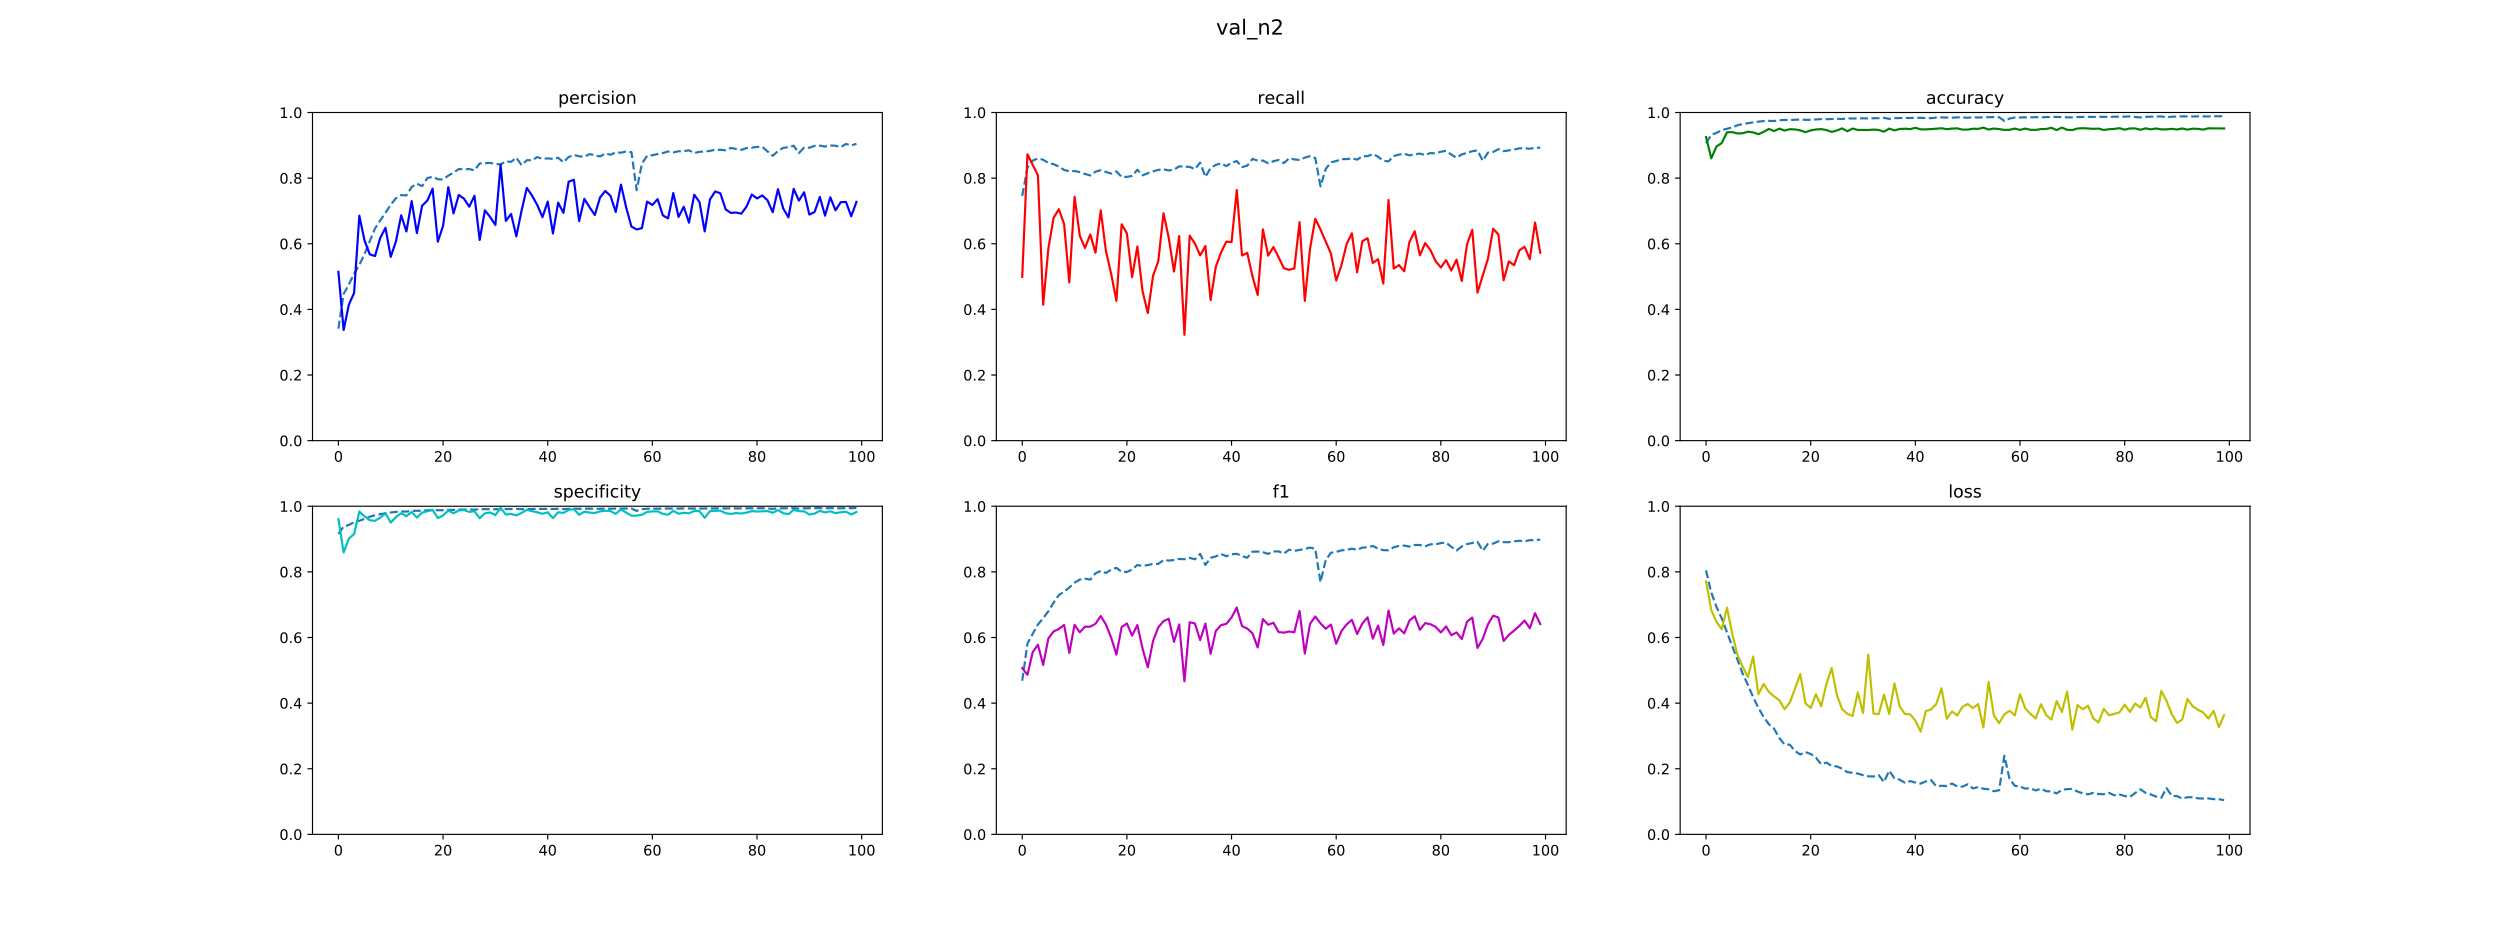 <?xml version="1.0" encoding="utf-8" standalone="no"?>
<!DOCTYPE svg PUBLIC "-//W3C//DTD SVG 1.1//EN"
  "http://www.w3.org/Graphics/SVG/1.1/DTD/svg11.dtd">
<!-- Created with matplotlib (https://matplotlib.org/) -->
<svg height="648pt" version="1.1" viewBox="0 0 1728 648" width="1728pt" xmlns="http://www.w3.org/2000/svg" xmlns:xlink="http://www.w3.org/1999/xlink">
 <defs>
  <style type="text/css">
*{stroke-linecap:butt;stroke-linejoin:round;}
  </style>
 </defs>
 <g id="figure_1">
  <g id="patch_1">
   <path d="M 0 648 
L 1728 648 
L 1728 0 
L 0 0 
z
" style="fill:#ffffff;"/>
  </g>
  <g id="axes_1">
   <g id="patch_2">
    <path d="M 216 304.56 
L 609.882 304.56 
L 609.882 77.76 
L 216 77.76 
z
" style="fill:#ffffff;"/>
   </g>
   <g id="matplotlib.axis_1">
    <g id="xtick_1">
     <g id="line2d_1">
      <defs>
       <path d="M 0 0 
L 0 3.5 
" id="m95789f6c95" style="stroke:#000000;stroke-width:0.8;"/>
      </defs>
      <g>
       <use style="stroke:#000000;stroke-width:0.8;" x="233.904" xlink:href="#m95789f6c95" y="304.56"/>
      </g>
     </g>
     <g id="text_1">
      <!-- 0 -->
      <defs>
       <path d="M 31.781 66.406 
Q 24.172 66.406 20.328 58.906 
Q 16.5 51.422 16.5 36.375 
Q 16.5 21.391 20.328 13.891 
Q 24.172 6.391 31.781 6.391 
Q 39.453 6.391 43.281 13.891 
Q 47.125 21.391 47.125 36.375 
Q 47.125 51.422 43.281 58.906 
Q 39.453 66.406 31.781 66.406 
z
M 31.781 74.219 
Q 44.047 74.219 50.516 64.516 
Q 56.984 54.828 56.984 36.375 
Q 56.984 17.969 50.516 8.266 
Q 44.047 -1.422 31.781 -1.422 
Q 19.531 -1.422 13.062 8.266 
Q 6.594 17.969 6.594 36.375 
Q 6.594 54.828 13.062 64.516 
Q 19.531 74.219 31.781 74.219 
z
" id="DejaVuSans-48"/>
      </defs>
      <g transform="translate(230.722 319.158)scale(0.1 -0.1)">
       <use xlink:href="#DejaVuSans-48"/>
      </g>
     </g>
    </g>
    <g id="xtick_2">
     <g id="line2d_2">
      <g>
       <use style="stroke:#000000;stroke-width:0.8;" x="306.242" xlink:href="#m95789f6c95" y="304.56"/>
      </g>
     </g>
     <g id="text_2">
      <!-- 20 -->
      <defs>
       <path d="M 19.188 8.297 
L 53.609 8.297 
L 53.609 0 
L 7.328 0 
L 7.328 8.297 
Q 12.938 14.109 22.625 23.891 
Q 32.328 33.688 34.812 36.531 
Q 39.547 41.844 41.422 45.531 
Q 43.312 49.219 43.312 52.781 
Q 43.312 58.594 39.234 62.25 
Q 35.156 65.922 28.609 65.922 
Q 23.969 65.922 18.812 64.312 
Q 13.672 62.703 7.812 59.422 
L 7.812 69.391 
Q 13.766 71.781 18.938 73 
Q 24.125 74.219 28.422 74.219 
Q 39.75 74.219 46.484 68.547 
Q 53.219 62.891 53.219 53.422 
Q 53.219 48.922 51.531 44.891 
Q 49.859 40.875 45.406 35.406 
Q 44.188 33.984 37.641 27.219 
Q 31.109 20.453 19.188 8.297 
z
" id="DejaVuSans-50"/>
      </defs>
      <g transform="translate(299.88 319.158)scale(0.1 -0.1)">
       <use xlink:href="#DejaVuSans-50"/>
       <use x="63.623" xlink:href="#DejaVuSans-48"/>
      </g>
     </g>
    </g>
    <g id="xtick_3">
     <g id="line2d_3">
      <g>
       <use style="stroke:#000000;stroke-width:0.8;" x="378.58" xlink:href="#m95789f6c95" y="304.56"/>
      </g>
     </g>
     <g id="text_3">
      <!-- 40 -->
      <defs>
       <path d="M 37.797 64.312 
L 12.891 25.391 
L 37.797 25.391 
z
M 35.203 72.906 
L 47.609 72.906 
L 47.609 25.391 
L 58.016 25.391 
L 58.016 17.188 
L 47.609 17.188 
L 47.609 0 
L 37.797 0 
L 37.797 17.188 
L 4.891 17.188 
L 4.891 26.703 
z
" id="DejaVuSans-52"/>
      </defs>
      <g transform="translate(372.218 319.158)scale(0.1 -0.1)">
       <use xlink:href="#DejaVuSans-52"/>
       <use x="63.623" xlink:href="#DejaVuSans-48"/>
      </g>
     </g>
    </g>
    <g id="xtick_4">
     <g id="line2d_4">
      <g>
       <use style="stroke:#000000;stroke-width:0.8;" x="450.919" xlink:href="#m95789f6c95" y="304.56"/>
      </g>
     </g>
     <g id="text_4">
      <!-- 60 -->
      <defs>
       <path d="M 33.016 40.375 
Q 26.375 40.375 22.484 35.828 
Q 18.609 31.297 18.609 23.391 
Q 18.609 15.531 22.484 10.953 
Q 26.375 6.391 33.016 6.391 
Q 39.656 6.391 43.531 10.953 
Q 47.406 15.531 47.406 23.391 
Q 47.406 31.297 43.531 35.828 
Q 39.656 40.375 33.016 40.375 
z
M 52.594 71.297 
L 52.594 62.312 
Q 48.875 64.062 45.094 64.984 
Q 41.312 65.922 37.594 65.922 
Q 27.828 65.922 22.672 59.328 
Q 17.531 52.734 16.797 39.406 
Q 19.672 43.656 24.016 45.922 
Q 28.375 48.188 33.594 48.188 
Q 44.578 48.188 50.953 41.516 
Q 57.328 34.859 57.328 23.391 
Q 57.328 12.156 50.688 5.359 
Q 44.047 -1.422 33.016 -1.422 
Q 20.359 -1.422 13.672 8.266 
Q 6.984 17.969 6.984 36.375 
Q 6.984 53.656 15.188 63.938 
Q 23.391 74.219 37.203 74.219 
Q 40.922 74.219 44.703 73.484 
Q 48.484 72.75 52.594 71.297 
z
" id="DejaVuSans-54"/>
      </defs>
      <g transform="translate(444.556 319.158)scale(0.1 -0.1)">
       <use xlink:href="#DejaVuSans-54"/>
       <use x="63.623" xlink:href="#DejaVuSans-48"/>
      </g>
     </g>
    </g>
    <g id="xtick_5">
     <g id="line2d_5">
      <g>
       <use style="stroke:#000000;stroke-width:0.8;" x="523.257" xlink:href="#m95789f6c95" y="304.56"/>
      </g>
     </g>
     <g id="text_5">
      <!-- 80 -->
      <defs>
       <path d="M 31.781 34.625 
Q 24.75 34.625 20.719 30.859 
Q 16.703 27.094 16.703 20.516 
Q 16.703 13.922 20.719 10.156 
Q 24.75 6.391 31.781 6.391 
Q 38.812 6.391 42.859 10.172 
Q 46.922 13.969 46.922 20.516 
Q 46.922 27.094 42.891 30.859 
Q 38.875 34.625 31.781 34.625 
z
M 21.922 38.812 
Q 15.578 40.375 12.031 44.719 
Q 8.5 49.078 8.5 55.328 
Q 8.5 64.062 14.719 69.141 
Q 20.953 74.219 31.781 74.219 
Q 42.672 74.219 48.875 69.141 
Q 55.078 64.062 55.078 55.328 
Q 55.078 49.078 51.531 44.719 
Q 48 40.375 41.703 38.812 
Q 48.828 37.156 52.797 32.312 
Q 56.781 27.484 56.781 20.516 
Q 56.781 9.906 50.312 4.234 
Q 43.844 -1.422 31.781 -1.422 
Q 19.734 -1.422 13.25 4.234 
Q 6.781 9.906 6.781 20.516 
Q 6.781 27.484 10.781 32.312 
Q 14.797 37.156 21.922 38.812 
z
M 18.312 54.391 
Q 18.312 48.734 21.844 45.562 
Q 25.391 42.391 31.781 42.391 
Q 38.141 42.391 41.719 45.562 
Q 45.312 48.734 45.312 54.391 
Q 45.312 60.062 41.719 63.234 
Q 38.141 66.406 31.781 66.406 
Q 25.391 66.406 21.844 63.234 
Q 18.312 60.062 18.312 54.391 
z
" id="DejaVuSans-56"/>
      </defs>
      <g transform="translate(516.895 319.158)scale(0.1 -0.1)">
       <use xlink:href="#DejaVuSans-56"/>
       <use x="63.623" xlink:href="#DejaVuSans-48"/>
      </g>
     </g>
    </g>
    <g id="xtick_6">
     <g id="line2d_6">
      <g>
       <use style="stroke:#000000;stroke-width:0.8;" x="595.596" xlink:href="#m95789f6c95" y="304.56"/>
      </g>
     </g>
     <g id="text_6">
      <!-- 100 -->
      <defs>
       <path d="M 12.406 8.297 
L 28.516 8.297 
L 28.516 63.922 
L 10.984 60.406 
L 10.984 69.391 
L 28.422 72.906 
L 38.281 72.906 
L 38.281 8.297 
L 54.391 8.297 
L 54.391 0 
L 12.406 0 
z
" id="DejaVuSans-49"/>
      </defs>
      <g transform="translate(586.052 319.158)scale(0.1 -0.1)">
       <use xlink:href="#DejaVuSans-49"/>
       <use x="63.623" xlink:href="#DejaVuSans-48"/>
       <use x="127.246" xlink:href="#DejaVuSans-48"/>
      </g>
     </g>
    </g>
   </g>
   <g id="matplotlib.axis_2">
    <g id="ytick_1">
     <g id="line2d_7">
      <defs>
       <path d="M 0 0 
L -3.5 0 
" id="mdf3b4ce74b" style="stroke:#000000;stroke-width:0.8;"/>
      </defs>
      <g>
       <use style="stroke:#000000;stroke-width:0.8;" x="216" xlink:href="#mdf3b4ce74b" y="304.56"/>
      </g>
     </g>
     <g id="text_7">
      <!-- 0.0 -->
      <defs>
       <path d="M 10.688 12.406 
L 21 12.406 
L 21 0 
L 10.688 0 
z
" id="DejaVuSans-46"/>
      </defs>
      <g transform="translate(193.097 308.359)scale(0.1 -0.1)">
       <use xlink:href="#DejaVuSans-48"/>
       <use x="63.623" xlink:href="#DejaVuSans-46"/>
       <use x="95.41" xlink:href="#DejaVuSans-48"/>
      </g>
     </g>
    </g>
    <g id="ytick_2">
     <g id="line2d_8">
      <g>
       <use style="stroke:#000000;stroke-width:0.8;" x="216" xlink:href="#mdf3b4ce74b" y="259.2"/>
      </g>
     </g>
     <g id="text_8">
      <!-- 0.2 -->
      <g transform="translate(193.097 262.999)scale(0.1 -0.1)">
       <use xlink:href="#DejaVuSans-48"/>
       <use x="63.623" xlink:href="#DejaVuSans-46"/>
       <use x="95.41" xlink:href="#DejaVuSans-50"/>
      </g>
     </g>
    </g>
    <g id="ytick_3">
     <g id="line2d_9">
      <g>
       <use style="stroke:#000000;stroke-width:0.8;" x="216" xlink:href="#mdf3b4ce74b" y="213.84"/>
      </g>
     </g>
     <g id="text_9">
      <!-- 0.4 -->
      <g transform="translate(193.097 217.639)scale(0.1 -0.1)">
       <use xlink:href="#DejaVuSans-48"/>
       <use x="63.623" xlink:href="#DejaVuSans-46"/>
       <use x="95.41" xlink:href="#DejaVuSans-52"/>
      </g>
     </g>
    </g>
    <g id="ytick_4">
     <g id="line2d_10">
      <g>
       <use style="stroke:#000000;stroke-width:0.8;" x="216" xlink:href="#mdf3b4ce74b" y="168.48"/>
      </g>
     </g>
     <g id="text_10">
      <!-- 0.6 -->
      <g transform="translate(193.097 172.279)scale(0.1 -0.1)">
       <use xlink:href="#DejaVuSans-48"/>
       <use x="63.623" xlink:href="#DejaVuSans-46"/>
       <use x="95.41" xlink:href="#DejaVuSans-54"/>
      </g>
     </g>
    </g>
    <g id="ytick_5">
     <g id="line2d_11">
      <g>
       <use style="stroke:#000000;stroke-width:0.8;" x="216" xlink:href="#mdf3b4ce74b" y="123.12"/>
      </g>
     </g>
     <g id="text_11">
      <!-- 0.8 -->
      <g transform="translate(193.097 126.919)scale(0.1 -0.1)">
       <use xlink:href="#DejaVuSans-48"/>
       <use x="63.623" xlink:href="#DejaVuSans-46"/>
       <use x="95.41" xlink:href="#DejaVuSans-56"/>
      </g>
     </g>
    </g>
    <g id="ytick_6">
     <g id="line2d_12">
      <g>
       <use style="stroke:#000000;stroke-width:0.8;" x="216" xlink:href="#mdf3b4ce74b" y="77.76"/>
      </g>
     </g>
     <g id="text_12">
      <!-- 1.0 -->
      <g transform="translate(193.097 81.559)scale(0.1 -0.1)">
       <use xlink:href="#DejaVuSans-49"/>
       <use x="63.623" xlink:href="#DejaVuSans-46"/>
       <use x="95.41" xlink:href="#DejaVuSans-48"/>
      </g>
     </g>
    </g>
   </g>
   <g id="line2d_13">
    <path clip-path="url(#p8dc075befa)" d="M 233.904 227.156 
L 237.521 203.147 
L 241.138 196.579 
L 244.754 189.104 
L 248.371 183.081 
L 251.988 175.605 
L 255.605 166.641 
L 259.222 157.884 
L 262.839 152.286 
L 266.456 147.066 
L 270.073 141.474 
L 273.69 137 
L 277.307 134.811 
L 280.924 135.104 
L 284.541 129.255 
L 288.158 126.965 
L 291.774 128.657 
L 295.391 123.093 
L 299.008 122.142 
L 302.625 123.871 
L 306.242 124.145 
L 309.859 121.382 
L 313.476 119.306 
L 317.093 116.834 
L 320.71 117.091 
L 324.327 116.811 
L 327.944 117.756 
L 331.561 112.98 
L 335.177 112.761 
L 338.794 112.609 
L 342.411 113.327 
L 346.028 113.586 
L 349.645 111.554 
L 353.262 111.88 
L 356.879 108.986 
L 360.496 114.178 
L 364.113 110.722 
L 367.73 110.813 
L 371.347 108.556 
L 374.964 109.764 
L 378.58 109.47 
L 382.197 109.847 
L 385.814 109.022 
L 389.431 112.167 
L 393.048 108.544 
L 396.665 107.091 
L 400.282 108.033 
L 403.899 108.438 
L 407.516 106.497 
L 411.133 107.341 
L 414.75 108.141 
L 418.367 106.097 
L 421.983 106.934 
L 425.6 105.286 
L 429.217 105.541 
L 432.834 104.69 
L 436.451 105.159 
L 440.068 131.491 
L 443.685 113.158 
L 447.302 107.597 
L 450.919 107.295 
L 454.536 106.488 
L 458.153 105.79 
L 461.77 104.68 
L 465.386 105.367 
L 469.003 104.558 
L 472.62 104.467 
L 476.237 103.911 
L 479.854 105.77 
L 483.471 104.939 
L 487.088 104.742 
L 490.705 104.32 
L 494.322 103.498 
L 497.939 103.587 
L 501.556 103.86 
L 505.173 102.276 
L 508.789 102.944 
L 512.406 103.588 
L 516.023 102.338 
L 519.64 102.091 
L 523.257 101.534 
L 526.874 101.498 
L 530.491 104.677 
L 534.108 107.675 
L 537.725 104.398 
L 541.342 102.198 
L 544.959 101.786 
L 548.576 100.73 
L 552.193 105.795 
L 555.809 101.962 
L 559.426 102.123 
L 563.043 100.829 
L 566.66 100.673 
L 570.277 101.274 
L 573.894 100.545 
L 577.511 100.714 
L 581.128 101.663 
L 584.745 99.475 
L 588.362 100.553 
L 591.979 99.409 
" style="fill:none;stroke:#1f77b4;stroke-dasharray:5.55,2.4;stroke-dashoffset:0;stroke-width:1.5;"/>
   </g>
   <g id="line2d_14">
    <path clip-path="url(#p8dc075befa)" d="M 233.904 187.862 
L 237.521 228.113 
L 241.138 210.552 
L 244.754 202.478 
L 248.371 149.11 
L 251.988 166.345 
L 255.605 175.832 
L 259.222 176.955 
L 262.839 164.385 
L 266.456 157.46 
L 270.073 177.556 
L 273.69 166.763 
L 277.307 148.822 
L 280.924 159.962 
L 284.541 139.004 
L 288.158 161.106 
L 291.774 142.227 
L 295.391 138.613 
L 299.008 130.424 
L 302.625 167.012 
L 306.242 156.154 
L 309.859 129.363 
L 313.476 147.491 
L 317.093 134.774 
L 320.71 137.315 
L 324.327 142.866 
L 327.944 135.358 
L 331.561 165.851 
L 335.177 145.382 
L 338.794 150.01 
L 342.411 155.508 
L 346.028 113.922 
L 349.645 152.678 
L 353.262 147.895 
L 356.879 163.361 
L 360.496 145.631 
L 364.113 129.935 
L 367.73 135.147 
L 371.347 141.655 
L 374.964 150.105 
L 378.58 139.315 
L 382.197 161.347 
L 385.814 140.084 
L 389.431 147.145 
L 393.048 125.627 
L 396.665 124.26 
L 400.282 152.849 
L 403.899 137.402 
L 407.516 143.248 
L 411.133 148.584 
L 414.75 136.496 
L 418.367 131.984 
L 421.983 135.392 
L 425.6 146.535 
L 429.217 127.631 
L 432.834 143.512 
L 436.451 156.594 
L 440.068 158.634 
L 443.685 157.66 
L 447.302 139.341 
L 450.919 141.674 
L 454.536 137.627 
L 458.153 148.873 
L 461.77 150.912 
L 465.386 133.444 
L 469.003 149.946 
L 472.62 142.959 
L 476.237 153.896 
L 479.854 134.567 
L 483.471 139.647 
L 487.088 159.948 
L 490.705 137.922 
L 494.322 132.324 
L 497.939 133.638 
L 501.556 144.717 
L 505.173 147.169 
L 508.789 146.888 
L 512.406 147.683 
L 516.023 142.758 
L 519.64 134.47 
L 523.257 137.158 
L 526.874 135.098 
L 530.491 138.447 
L 534.108 146.681 
L 537.725 130.768 
L 541.342 144.04 
L 544.959 150.283 
L 548.576 130.559 
L 552.193 138.629 
L 555.809 132.91 
L 559.426 148.31 
L 563.043 146.497 
L 566.66 136.165 
L 570.277 149.05 
L 573.894 136.369 
L 577.511 145.354 
L 581.128 139.763 
L 584.745 139.596 
L 588.362 149.482 
L 591.979 139.532 
" style="fill:none;stroke:#0000ff;stroke-linecap:square;stroke-width:1.5;"/>
   </g>
   <g id="patch_3">
    <path d="M 216 304.56 
L 216 77.76 
" style="fill:none;stroke:#000000;stroke-linecap:square;stroke-linejoin:miter;stroke-width:0.8;"/>
   </g>
   <g id="patch_4">
    <path d="M 609.882 304.56 
L 609.882 77.76 
" style="fill:none;stroke:#000000;stroke-linecap:square;stroke-linejoin:miter;stroke-width:0.8;"/>
   </g>
   <g id="patch_5">
    <path d="M 216 304.56 
L 609.882 304.56 
" style="fill:none;stroke:#000000;stroke-linecap:square;stroke-linejoin:miter;stroke-width:0.8;"/>
   </g>
   <g id="patch_6">
    <path d="M 216 77.76 
L 609.882 77.76 
" style="fill:none;stroke:#000000;stroke-linecap:square;stroke-linejoin:miter;stroke-width:0.8;"/>
   </g>
   <g id="text_13">
    <!-- percision -->
    <defs>
     <path d="M 18.109 8.203 
L 18.109 -20.797 
L 9.078 -20.797 
L 9.078 54.688 
L 18.109 54.688 
L 18.109 46.391 
Q 20.953 51.266 25.266 53.625 
Q 29.594 56 35.594 56 
Q 45.562 56 51.781 48.094 
Q 58.016 40.188 58.016 27.297 
Q 58.016 14.406 51.781 6.484 
Q 45.562 -1.422 35.594 -1.422 
Q 29.594 -1.422 25.266 0.953 
Q 20.953 3.328 18.109 8.203 
z
M 48.688 27.297 
Q 48.688 37.203 44.609 42.844 
Q 40.531 48.484 33.406 48.484 
Q 26.266 48.484 22.188 42.844 
Q 18.109 37.203 18.109 27.297 
Q 18.109 17.391 22.188 11.75 
Q 26.266 6.109 33.406 6.109 
Q 40.531 6.109 44.609 11.75 
Q 48.688 17.391 48.688 27.297 
z
" id="DejaVuSans-112"/>
     <path d="M 56.203 29.594 
L 56.203 25.203 
L 14.891 25.203 
Q 15.484 15.922 20.484 11.062 
Q 25.484 6.203 34.422 6.203 
Q 39.594 6.203 44.453 7.469 
Q 49.312 8.734 54.109 11.281 
L 54.109 2.781 
Q 49.266 0.734 44.188 -0.344 
Q 39.109 -1.422 33.891 -1.422 
Q 20.797 -1.422 13.156 6.188 
Q 5.516 13.812 5.516 26.812 
Q 5.516 40.234 12.766 48.109 
Q 20.016 56 32.328 56 
Q 43.359 56 49.781 48.891 
Q 56.203 41.797 56.203 29.594 
z
M 47.219 32.234 
Q 47.125 39.594 43.094 43.984 
Q 39.062 48.391 32.422 48.391 
Q 24.906 48.391 20.391 44.141 
Q 15.875 39.891 15.188 32.172 
z
" id="DejaVuSans-101"/>
     <path d="M 41.109 46.297 
Q 39.594 47.172 37.812 47.578 
Q 36.031 48 33.891 48 
Q 26.266 48 22.188 43.047 
Q 18.109 38.094 18.109 28.812 
L 18.109 0 
L 9.078 0 
L 9.078 54.688 
L 18.109 54.688 
L 18.109 46.188 
Q 20.953 51.172 25.484 53.578 
Q 30.031 56 36.531 56 
Q 37.453 56 38.578 55.875 
Q 39.703 55.766 41.062 55.516 
z
" id="DejaVuSans-114"/>
     <path d="M 48.781 52.594 
L 48.781 44.188 
Q 44.969 46.297 41.141 47.344 
Q 37.312 48.391 33.406 48.391 
Q 24.656 48.391 19.812 42.844 
Q 14.984 37.312 14.984 27.297 
Q 14.984 17.281 19.812 11.734 
Q 24.656 6.203 33.406 6.203 
Q 37.312 6.203 41.141 7.25 
Q 44.969 8.297 48.781 10.406 
L 48.781 2.094 
Q 45.016 0.344 40.984 -0.531 
Q 36.969 -1.422 32.422 -1.422 
Q 20.062 -1.422 12.781 6.344 
Q 5.516 14.109 5.516 27.297 
Q 5.516 40.672 12.859 48.328 
Q 20.219 56 33.016 56 
Q 37.156 56 41.109 55.141 
Q 45.062 54.297 48.781 52.594 
z
" id="DejaVuSans-99"/>
     <path d="M 9.422 54.688 
L 18.406 54.688 
L 18.406 0 
L 9.422 0 
z
M 9.422 75.984 
L 18.406 75.984 
L 18.406 64.594 
L 9.422 64.594 
z
" id="DejaVuSans-105"/>
     <path d="M 44.281 53.078 
L 44.281 44.578 
Q 40.484 46.531 36.375 47.5 
Q 32.281 48.484 27.875 48.484 
Q 21.188 48.484 17.844 46.438 
Q 14.5 44.391 14.5 40.281 
Q 14.5 37.156 16.891 35.375 
Q 19.281 33.594 26.516 31.984 
L 29.594 31.297 
Q 39.156 29.25 43.188 25.516 
Q 47.219 21.781 47.219 15.094 
Q 47.219 7.469 41.188 3.016 
Q 35.156 -1.422 24.609 -1.422 
Q 20.219 -1.422 15.453 -0.562 
Q 10.688 0.297 5.422 2 
L 5.422 11.281 
Q 10.406 8.688 15.234 7.391 
Q 20.062 6.109 24.812 6.109 
Q 31.156 6.109 34.562 8.281 
Q 37.984 10.453 37.984 14.406 
Q 37.984 18.062 35.516 20.016 
Q 33.062 21.969 24.703 23.781 
L 21.578 24.516 
Q 13.234 26.266 9.516 29.906 
Q 5.812 33.547 5.812 39.891 
Q 5.812 47.609 11.281 51.797 
Q 16.75 56 26.812 56 
Q 31.781 56 36.172 55.266 
Q 40.578 54.547 44.281 53.078 
z
" id="DejaVuSans-115"/>
     <path d="M 30.609 48.391 
Q 23.391 48.391 19.188 42.75 
Q 14.984 37.109 14.984 27.297 
Q 14.984 17.484 19.156 11.844 
Q 23.344 6.203 30.609 6.203 
Q 37.797 6.203 41.984 11.859 
Q 46.188 17.531 46.188 27.297 
Q 46.188 37.016 41.984 42.703 
Q 37.797 48.391 30.609 48.391 
z
M 30.609 56 
Q 42.328 56 49.016 48.375 
Q 55.719 40.766 55.719 27.297 
Q 55.719 13.875 49.016 6.219 
Q 42.328 -1.422 30.609 -1.422 
Q 18.844 -1.422 12.172 6.219 
Q 5.516 13.875 5.516 27.297 
Q 5.516 40.766 12.172 48.375 
Q 18.844 56 30.609 56 
z
" id="DejaVuSans-111"/>
     <path d="M 54.891 33.016 
L 54.891 0 
L 45.906 0 
L 45.906 32.719 
Q 45.906 40.484 42.875 44.328 
Q 39.844 48.188 33.797 48.188 
Q 26.516 48.188 22.312 43.547 
Q 18.109 38.922 18.109 30.906 
L 18.109 0 
L 9.078 0 
L 9.078 54.688 
L 18.109 54.688 
L 18.109 46.188 
Q 21.344 51.125 25.703 53.562 
Q 30.078 56 35.797 56 
Q 45.219 56 50.047 50.172 
Q 54.891 44.344 54.891 33.016 
z
" id="DejaVuSans-110"/>
    </defs>
    <g transform="translate(385.743 71.76)scale(0.12 -0.12)">
     <use xlink:href="#DejaVuSans-112"/>
     <use x="63.477" xlink:href="#DejaVuSans-101"/>
     <use x="125" xlink:href="#DejaVuSans-114"/>
     <use x="166.082" xlink:href="#DejaVuSans-99"/>
     <use x="221.062" xlink:href="#DejaVuSans-105"/>
     <use x="248.846" xlink:href="#DejaVuSans-115"/>
     <use x="300.945" xlink:href="#DejaVuSans-105"/>
     <use x="328.729" xlink:href="#DejaVuSans-111"/>
     <use x="389.91" xlink:href="#DejaVuSans-110"/>
    </g>
   </g>
  </g>
  <g id="axes_2">
   <g id="patch_7">
    <path d="M 688.659 304.56 
L 1082.541 304.56 
L 1082.541 77.76 
L 688.659 77.76 
z
" style="fill:#ffffff;"/>
   </g>
   <g id="matplotlib.axis_3">
    <g id="xtick_7">
     <g id="line2d_15">
      <g>
       <use style="stroke:#000000;stroke-width:0.8;" x="706.563" xlink:href="#m95789f6c95" y="304.56"/>
      </g>
     </g>
     <g id="text_14">
      <!-- 0 -->
      <g transform="translate(703.381 319.158)scale(0.1 -0.1)">
       <use xlink:href="#DejaVuSans-48"/>
      </g>
     </g>
    </g>
    <g id="xtick_8">
     <g id="line2d_16">
      <g>
       <use style="stroke:#000000;stroke-width:0.8;" x="778.901" xlink:href="#m95789f6c95" y="304.56"/>
      </g>
     </g>
     <g id="text_15">
      <!-- 20 -->
      <g transform="translate(772.538 319.158)scale(0.1 -0.1)">
       <use xlink:href="#DejaVuSans-50"/>
       <use x="63.623" xlink:href="#DejaVuSans-48"/>
      </g>
     </g>
    </g>
    <g id="xtick_9">
     <g id="line2d_17">
      <g>
       <use style="stroke:#000000;stroke-width:0.8;" x="851.239" xlink:href="#m95789f6c95" y="304.56"/>
      </g>
     </g>
     <g id="text_16">
      <!-- 40 -->
      <g transform="translate(844.877 319.158)scale(0.1 -0.1)">
       <use xlink:href="#DejaVuSans-52"/>
       <use x="63.623" xlink:href="#DejaVuSans-48"/>
      </g>
     </g>
    </g>
    <g id="xtick_10">
     <g id="line2d_18">
      <g>
       <use style="stroke:#000000;stroke-width:0.8;" x="923.578" xlink:href="#m95789f6c95" y="304.56"/>
      </g>
     </g>
     <g id="text_17">
      <!-- 60 -->
      <g transform="translate(917.215 319.158)scale(0.1 -0.1)">
       <use xlink:href="#DejaVuSans-54"/>
       <use x="63.623" xlink:href="#DejaVuSans-48"/>
      </g>
     </g>
    </g>
    <g id="xtick_11">
     <g id="line2d_19">
      <g>
       <use style="stroke:#000000;stroke-width:0.8;" x="995.916" xlink:href="#m95789f6c95" y="304.56"/>
      </g>
     </g>
     <g id="text_18">
      <!-- 80 -->
      <g transform="translate(989.553 319.158)scale(0.1 -0.1)">
       <use xlink:href="#DejaVuSans-56"/>
       <use x="63.623" xlink:href="#DejaVuSans-48"/>
      </g>
     </g>
    </g>
    <g id="xtick_12">
     <g id="line2d_20">
      <g>
       <use style="stroke:#000000;stroke-width:0.8;" x="1068.254" xlink:href="#m95789f6c95" y="304.56"/>
      </g>
     </g>
     <g id="text_19">
      <!-- 100 -->
      <g transform="translate(1058.711 319.158)scale(0.1 -0.1)">
       <use xlink:href="#DejaVuSans-49"/>
       <use x="63.623" xlink:href="#DejaVuSans-48"/>
       <use x="127.246" xlink:href="#DejaVuSans-48"/>
      </g>
     </g>
    </g>
   </g>
   <g id="matplotlib.axis_4">
    <g id="ytick_7">
     <g id="line2d_21">
      <g>
       <use style="stroke:#000000;stroke-width:0.8;" x="688.659" xlink:href="#mdf3b4ce74b" y="304.56"/>
      </g>
     </g>
     <g id="text_20">
      <!-- 0.0 -->
      <g transform="translate(665.756 308.359)scale(0.1 -0.1)">
       <use xlink:href="#DejaVuSans-48"/>
       <use x="63.623" xlink:href="#DejaVuSans-46"/>
       <use x="95.41" xlink:href="#DejaVuSans-48"/>
      </g>
     </g>
    </g>
    <g id="ytick_8">
     <g id="line2d_22">
      <g>
       <use style="stroke:#000000;stroke-width:0.8;" x="688.659" xlink:href="#mdf3b4ce74b" y="259.2"/>
      </g>
     </g>
     <g id="text_21">
      <!-- 0.2 -->
      <g transform="translate(665.756 262.999)scale(0.1 -0.1)">
       <use xlink:href="#DejaVuSans-48"/>
       <use x="63.623" xlink:href="#DejaVuSans-46"/>
       <use x="95.41" xlink:href="#DejaVuSans-50"/>
      </g>
     </g>
    </g>
    <g id="ytick_9">
     <g id="line2d_23">
      <g>
       <use style="stroke:#000000;stroke-width:0.8;" x="688.659" xlink:href="#mdf3b4ce74b" y="213.84"/>
      </g>
     </g>
     <g id="text_22">
      <!-- 0.4 -->
      <g transform="translate(665.756 217.639)scale(0.1 -0.1)">
       <use xlink:href="#DejaVuSans-48"/>
       <use x="63.623" xlink:href="#DejaVuSans-46"/>
       <use x="95.41" xlink:href="#DejaVuSans-52"/>
      </g>
     </g>
    </g>
    <g id="ytick_10">
     <g id="line2d_24">
      <g>
       <use style="stroke:#000000;stroke-width:0.8;" x="688.659" xlink:href="#mdf3b4ce74b" y="168.48"/>
      </g>
     </g>
     <g id="text_23">
      <!-- 0.6 -->
      <g transform="translate(665.756 172.279)scale(0.1 -0.1)">
       <use xlink:href="#DejaVuSans-48"/>
       <use x="63.623" xlink:href="#DejaVuSans-46"/>
       <use x="95.41" xlink:href="#DejaVuSans-54"/>
      </g>
     </g>
    </g>
    <g id="ytick_11">
     <g id="line2d_25">
      <g>
       <use style="stroke:#000000;stroke-width:0.8;" x="688.659" xlink:href="#mdf3b4ce74b" y="123.12"/>
      </g>
     </g>
     <g id="text_24">
      <!-- 0.8 -->
      <g transform="translate(665.756 126.919)scale(0.1 -0.1)">
       <use xlink:href="#DejaVuSans-48"/>
       <use x="63.623" xlink:href="#DejaVuSans-46"/>
       <use x="95.41" xlink:href="#DejaVuSans-56"/>
      </g>
     </g>
    </g>
    <g id="ytick_12">
     <g id="line2d_26">
      <g>
       <use style="stroke:#000000;stroke-width:0.8;" x="688.659" xlink:href="#mdf3b4ce74b" y="77.76"/>
      </g>
     </g>
     <g id="text_25">
      <!-- 1.0 -->
      <g transform="translate(665.756 81.559)scale(0.1 -0.1)">
       <use xlink:href="#DejaVuSans-49"/>
       <use x="63.623" xlink:href="#DejaVuSans-46"/>
       <use x="95.41" xlink:href="#DejaVuSans-48"/>
      </g>
     </g>
    </g>
   </g>
   <g id="line2d_27">
    <path clip-path="url(#pe0692778c2)" d="M 706.563 135.46 
L 710.179 115.875 
L 713.796 111.019 
L 717.413 109.47 
L 721.03 110.41 
L 724.647 112.635 
L 728.264 113.497 
L 731.881 115.035 
L 735.498 117.459 
L 739.115 118.45 
L 742.732 118.223 
L 746.349 118.963 
L 749.966 120.24 
L 753.582 121.264 
L 757.199 118.674 
L 760.816 117.657 
L 764.433 118.832 
L 768.05 120.004 
L 771.667 118.436 
L 775.284 122.323 
L 778.901 122.259 
L 782.518 121.581 
L 786.135 117.348 
L 789.752 121.18 
L 793.369 119.711 
L 796.986 118.415 
L 800.602 117.433 
L 804.219 117.032 
L 807.836 117.8 
L 811.453 117.201 
L 815.07 114.979 
L 818.687 115.199 
L 822.304 115.352 
L 825.921 116.918 
L 829.538 112.387 
L 833.155 122.272 
L 836.772 116.07 
L 840.389 113.963 
L 844.005 112.909 
L 847.622 114.85 
L 851.239 112.435 
L 854.856 111.356 
L 858.473 115.508 
L 862.09 114.486 
L 865.707 109.817 
L 869.324 111.038 
L 872.941 110.997 
L 876.558 112.865 
L 880.175 111.439 
L 883.792 110.56 
L 887.408 112.728 
L 891.025 109.462 
L 894.642 110.186 
L 898.259 110.573 
L 901.876 108.931 
L 905.493 107.946 
L 909.11 109.184 
L 912.727 128.823 
L 916.344 116.741 
L 919.961 112.172 
L 923.578 111.33 
L 927.195 109.96 
L 930.811 109.995 
L 934.428 109.411 
L 938.045 110.342 
L 941.662 108.041 
L 945.279 107.91 
L 948.896 106.434 
L 952.513 108.32 
L 956.13 111.217 
L 959.747 111.508 
L 963.364 107.885 
L 966.981 106.853 
L 970.598 106.269 
L 974.214 107.406 
L 977.831 106.699 
L 981.448 106.159 
L 985.065 107.273 
L 988.682 105.74 
L 992.299 106.037 
L 995.916 104.875 
L 999.533 104.255 
L 1003.15 106.864 
L 1006.767 109.026 
L 1010.384 106.725 
L 1014.001 105.625 
L 1017.618 104.533 
L 1021.234 103.898 
L 1024.851 111.109 
L 1028.468 105.505 
L 1032.085 105.062 
L 1035.702 103.073 
L 1039.319 104.5 
L 1042.936 103.923 
L 1046.553 103.408 
L 1050.17 102.51 
L 1053.787 102.436 
L 1057.404 102.831 
L 1061.021 102.143 
L 1064.637 102.04 
" style="fill:none;stroke:#1f77b4;stroke-dasharray:5.55,2.4;stroke-dashoffset:0;stroke-width:1.5;"/>
   </g>
   <g id="line2d_28">
    <path clip-path="url(#pe0692778c2)" d="M 706.563 191.329 
L 710.179 106.641 
L 713.796 113.884 
L 717.413 121.204 
L 721.03 210.632 
L 724.647 171.648 
L 728.264 150.493 
L 731.881 144.596 
L 735.498 154.82 
L 739.115 195.271 
L 742.732 135.993 
L 746.349 162.957 
L 749.966 171.408 
L 753.582 162.046 
L 757.199 174.66 
L 760.816 145.343 
L 764.433 173.523 
L 768.05 189.412 
L 771.667 207.957 
L 775.284 155.03 
L 778.901 161.281 
L 782.518 191.575 
L 786.135 170.384 
L 789.752 201.388 
L 793.369 216.385 
L 796.986 190.65 
L 800.602 180.604 
L 804.219 147.364 
L 807.836 164.437 
L 811.453 187.665 
L 815.07 163.197 
L 818.687 231.372 
L 822.304 162.893 
L 825.921 168.328 
L 829.538 176.527 
L 833.155 170.062 
L 836.772 207.447 
L 840.389 184.33 
L 844.005 174.498 
L 847.622 167.01 
L 851.239 167.344 
L 854.856 131.354 
L 858.473 176.603 
L 862.09 174.774 
L 865.707 190.954 
L 869.324 203.915 
L 872.941 158.541 
L 876.558 176.694 
L 880.175 170.755 
L 883.792 177.837 
L 887.408 185.412 
L 891.025 186.519 
L 894.642 185.519 
L 898.259 153.559 
L 901.876 207.99 
L 905.493 171.88 
L 909.11 151.222 
L 912.727 158.683 
L 916.344 166.963 
L 919.961 175.312 
L 923.578 193.881 
L 927.195 183.321 
L 930.811 168.629 
L 934.428 161.29 
L 938.045 188.184 
L 941.662 166.655 
L 945.279 164.645 
L 948.896 181.774 
L 952.513 179.156 
L 956.13 196.036 
L 959.747 138.232 
L 963.364 185.655 
L 966.981 183.199 
L 970.598 187.521 
L 974.214 167.224 
L 977.831 159.835 
L 981.448 176.46 
L 985.065 168.039 
L 988.682 172.769 
L 992.299 180.551 
L 995.916 184.877 
L 999.533 179.798 
L 1003.15 186.977 
L 1006.767 179.441 
L 1010.384 194.21 
L 1014.001 168.917 
L 1017.618 158.865 
L 1021.234 202.256 
L 1024.851 190.533 
L 1028.468 178.87 
L 1032.085 158.102 
L 1035.702 162.106 
L 1039.319 193.725 
L 1042.936 180.648 
L 1046.553 183.354 
L 1050.17 173.067 
L 1053.787 170.545 
L 1057.404 179.156 
L 1061.021 153.819 
L 1064.637 174.67 
" style="fill:none;stroke:#ff0000;stroke-linecap:square;stroke-width:1.5;"/>
   </g>
   <g id="patch_8">
    <path d="M 688.659 304.56 
L 688.659 77.76 
" style="fill:none;stroke:#000000;stroke-linecap:square;stroke-linejoin:miter;stroke-width:0.8;"/>
   </g>
   <g id="patch_9">
    <path d="M 1082.541 304.56 
L 1082.541 77.76 
" style="fill:none;stroke:#000000;stroke-linecap:square;stroke-linejoin:miter;stroke-width:0.8;"/>
   </g>
   <g id="patch_10">
    <path d="M 688.659 304.56 
L 1082.541 304.56 
" style="fill:none;stroke:#000000;stroke-linecap:square;stroke-linejoin:miter;stroke-width:0.8;"/>
   </g>
   <g id="patch_11">
    <path d="M 688.659 77.76 
L 1082.541 77.76 
" style="fill:none;stroke:#000000;stroke-linecap:square;stroke-linejoin:miter;stroke-width:0.8;"/>
   </g>
   <g id="text_26">
    <!-- recall -->
    <defs>
     <path d="M 34.281 27.484 
Q 23.391 27.484 19.188 25 
Q 14.984 22.516 14.984 16.5 
Q 14.984 11.719 18.141 8.906 
Q 21.297 6.109 26.703 6.109 
Q 34.188 6.109 38.703 11.406 
Q 43.219 16.703 43.219 25.484 
L 43.219 27.484 
z
M 52.203 31.203 
L 52.203 0 
L 43.219 0 
L 43.219 8.297 
Q 40.141 3.328 35.547 0.953 
Q 30.953 -1.422 24.312 -1.422 
Q 15.922 -1.422 10.953 3.297 
Q 6 8.016 6 15.922 
Q 6 25.141 12.172 29.828 
Q 18.359 34.516 30.609 34.516 
L 43.219 34.516 
L 43.219 35.406 
Q 43.219 41.609 39.141 45 
Q 35.062 48.391 27.688 48.391 
Q 23 48.391 18.547 47.266 
Q 14.109 46.141 10.016 43.891 
L 10.016 52.203 
Q 14.938 54.109 19.578 55.047 
Q 24.219 56 28.609 56 
Q 40.484 56 46.344 49.844 
Q 52.203 43.703 52.203 31.203 
z
" id="DejaVuSans-97"/>
     <path d="M 9.422 75.984 
L 18.406 75.984 
L 18.406 0 
L 9.422 0 
z
" id="DejaVuSans-108"/>
    </defs>
    <g transform="translate(869.134 71.76)scale(0.12 -0.12)">
     <use xlink:href="#DejaVuSans-114"/>
     <use x="41.082" xlink:href="#DejaVuSans-101"/>
     <use x="102.605" xlink:href="#DejaVuSans-99"/>
     <use x="157.586" xlink:href="#DejaVuSans-97"/>
     <use x="218.865" xlink:href="#DejaVuSans-108"/>
     <use x="246.648" xlink:href="#DejaVuSans-108"/>
    </g>
   </g>
  </g>
  <g id="axes_3">
   <g id="patch_12">
    <path d="M 1161.318 304.56 
L 1555.2 304.56 
L 1555.2 77.76 
L 1161.318 77.76 
z
" style="fill:#ffffff;"/>
   </g>
   <g id="matplotlib.axis_5">
    <g id="xtick_13">
     <g id="line2d_29">
      <g>
       <use style="stroke:#000000;stroke-width:0.8;" x="1179.221" xlink:href="#m95789f6c95" y="304.56"/>
      </g>
     </g>
     <g id="text_27">
      <!-- 0 -->
      <g transform="translate(1176.04 319.158)scale(0.1 -0.1)">
       <use xlink:href="#DejaVuSans-48"/>
      </g>
     </g>
    </g>
    <g id="xtick_14">
     <g id="line2d_30">
      <g>
       <use style="stroke:#000000;stroke-width:0.8;" x="1251.56" xlink:href="#m95789f6c95" y="304.56"/>
      </g>
     </g>
     <g id="text_28">
      <!-- 20 -->
      <g transform="translate(1245.197 319.158)scale(0.1 -0.1)">
       <use xlink:href="#DejaVuSans-50"/>
       <use x="63.623" xlink:href="#DejaVuSans-48"/>
      </g>
     </g>
    </g>
    <g id="xtick_15">
     <g id="line2d_31">
      <g>
       <use style="stroke:#000000;stroke-width:0.8;" x="1323.898" xlink:href="#m95789f6c95" y="304.56"/>
      </g>
     </g>
     <g id="text_29">
      <!-- 40 -->
      <g transform="translate(1317.536 319.158)scale(0.1 -0.1)">
       <use xlink:href="#DejaVuSans-52"/>
       <use x="63.623" xlink:href="#DejaVuSans-48"/>
      </g>
     </g>
    </g>
    <g id="xtick_16">
     <g id="line2d_32">
      <g>
       <use style="stroke:#000000;stroke-width:0.8;" x="1396.236" xlink:href="#m95789f6c95" y="304.56"/>
      </g>
     </g>
     <g id="text_30">
      <!-- 60 -->
      <g transform="translate(1389.874 319.158)scale(0.1 -0.1)">
       <use xlink:href="#DejaVuSans-54"/>
       <use x="63.623" xlink:href="#DejaVuSans-48"/>
      </g>
     </g>
    </g>
    <g id="xtick_17">
     <g id="line2d_33">
      <g>
       <use style="stroke:#000000;stroke-width:0.8;" x="1468.575" xlink:href="#m95789f6c95" y="304.56"/>
      </g>
     </g>
     <g id="text_31">
      <!-- 80 -->
      <g transform="translate(1462.212 319.158)scale(0.1 -0.1)">
       <use xlink:href="#DejaVuSans-56"/>
       <use x="63.623" xlink:href="#DejaVuSans-48"/>
      </g>
     </g>
    </g>
    <g id="xtick_18">
     <g id="line2d_34">
      <g>
       <use style="stroke:#000000;stroke-width:0.8;" x="1540.913" xlink:href="#m95789f6c95" y="304.56"/>
      </g>
     </g>
     <g id="text_32">
      <!-- 100 -->
      <g transform="translate(1531.369 319.158)scale(0.1 -0.1)">
       <use xlink:href="#DejaVuSans-49"/>
       <use x="63.623" xlink:href="#DejaVuSans-48"/>
       <use x="127.246" xlink:href="#DejaVuSans-48"/>
      </g>
     </g>
    </g>
   </g>
   <g id="matplotlib.axis_6">
    <g id="ytick_13">
     <g id="line2d_35">
      <g>
       <use style="stroke:#000000;stroke-width:0.8;" x="1161.318" xlink:href="#mdf3b4ce74b" y="304.56"/>
      </g>
     </g>
     <g id="text_33">
      <!-- 0.0 -->
      <g transform="translate(1138.415 308.359)scale(0.1 -0.1)">
       <use xlink:href="#DejaVuSans-48"/>
       <use x="63.623" xlink:href="#DejaVuSans-46"/>
       <use x="95.41" xlink:href="#DejaVuSans-48"/>
      </g>
     </g>
    </g>
    <g id="ytick_14">
     <g id="line2d_36">
      <g>
       <use style="stroke:#000000;stroke-width:0.8;" x="1161.318" xlink:href="#mdf3b4ce74b" y="259.2"/>
      </g>
     </g>
     <g id="text_34">
      <!-- 0.2 -->
      <g transform="translate(1138.415 262.999)scale(0.1 -0.1)">
       <use xlink:href="#DejaVuSans-48"/>
       <use x="63.623" xlink:href="#DejaVuSans-46"/>
       <use x="95.41" xlink:href="#DejaVuSans-50"/>
      </g>
     </g>
    </g>
    <g id="ytick_15">
     <g id="line2d_37">
      <g>
       <use style="stroke:#000000;stroke-width:0.8;" x="1161.318" xlink:href="#mdf3b4ce74b" y="213.84"/>
      </g>
     </g>
     <g id="text_35">
      <!-- 0.4 -->
      <g transform="translate(1138.415 217.639)scale(0.1 -0.1)">
       <use xlink:href="#DejaVuSans-48"/>
       <use x="63.623" xlink:href="#DejaVuSans-46"/>
       <use x="95.41" xlink:href="#DejaVuSans-52"/>
      </g>
     </g>
    </g>
    <g id="ytick_16">
     <g id="line2d_38">
      <g>
       <use style="stroke:#000000;stroke-width:0.8;" x="1161.318" xlink:href="#mdf3b4ce74b" y="168.48"/>
      </g>
     </g>
     <g id="text_36">
      <!-- 0.6 -->
      <g transform="translate(1138.415 172.279)scale(0.1 -0.1)">
       <use xlink:href="#DejaVuSans-48"/>
       <use x="63.623" xlink:href="#DejaVuSans-46"/>
       <use x="95.41" xlink:href="#DejaVuSans-54"/>
      </g>
     </g>
    </g>
    <g id="ytick_17">
     <g id="line2d_39">
      <g>
       <use style="stroke:#000000;stroke-width:0.8;" x="1161.318" xlink:href="#mdf3b4ce74b" y="123.12"/>
      </g>
     </g>
     <g id="text_37">
      <!-- 0.8 -->
      <g transform="translate(1138.415 126.919)scale(0.1 -0.1)">
       <use xlink:href="#DejaVuSans-48"/>
       <use x="63.623" xlink:href="#DejaVuSans-46"/>
       <use x="95.41" xlink:href="#DejaVuSans-56"/>
      </g>
     </g>
    </g>
    <g id="ytick_18">
     <g id="line2d_40">
      <g>
       <use style="stroke:#000000;stroke-width:0.8;" x="1161.318" xlink:href="#mdf3b4ce74b" y="77.76"/>
      </g>
     </g>
     <g id="text_38">
      <!-- 1.0 -->
      <g transform="translate(1138.415 81.559)scale(0.1 -0.1)">
       <use xlink:href="#DejaVuSans-49"/>
       <use x="63.623" xlink:href="#DejaVuSans-46"/>
       <use x="95.41" xlink:href="#DejaVuSans-48"/>
      </g>
     </g>
    </g>
   </g>
   <g id="line2d_41">
    <path clip-path="url(#pe33c8d3808)" d="M 1179.221 98.989 
L 1182.838 93.135 
L 1186.455 91.855 
L 1190.072 89.898 
L 1193.689 89.03 
L 1197.306 88.04 
L 1200.923 86.582 
L 1204.54 85.733 
L 1208.157 85.162 
L 1211.774 84.543 
L 1215.391 84.094 
L 1219.007 83.688 
L 1222.624 83.551 
L 1226.241 83.643 
L 1229.858 83.102 
L 1233.475 82.911 
L 1237.092 83.058 
L 1240.709 82.766 
L 1244.326 82.593 
L 1247.943 82.839 
L 1251.56 82.831 
L 1255.177 82.524 
L 1258.794 82.33 
L 1262.411 82.383 
L 1266.027 82.249 
L 1269.644 82.12 
L 1273.261 82.241 
L 1276.878 81.82 
L 1280.495 81.896 
L 1284.112 81.864 
L 1287.729 81.765 
L 1291.346 81.893 
L 1294.963 81.72 
L 1298.58 81.697 
L 1302.197 81.435 
L 1305.814 82.19 
L 1309.43 81.666 
L 1313.047 81.599 
L 1316.664 81.429 
L 1320.281 81.59 
L 1323.898 81.395 
L 1327.515 81.449 
L 1331.132 81.563 
L 1334.749 81.674 
L 1338.366 81.248 
L 1341.983 81.165 
L 1345.6 81.251 
L 1349.217 81.376 
L 1352.833 81.117 
L 1356.45 81.203 
L 1360.067 81.398 
L 1363.684 81.05 
L 1367.301 81.221 
L 1370.918 81.104 
L 1374.535 80.993 
L 1378.152 80.919 
L 1381.769 80.985 
L 1385.386 83.612 
L 1389.003 81.933 
L 1392.62 81.242 
L 1396.236 81.201 
L 1399.853 81.123 
L 1403.47 81.123 
L 1407.087 80.971 
L 1410.704 81.098 
L 1414.321 80.951 
L 1417.938 80.867 
L 1421.555 80.797 
L 1425.172 80.981 
L 1428.789 81.107 
L 1432.406 81.101 
L 1436.023 80.901 
L 1439.639 80.821 
L 1443.256 80.784 
L 1446.873 80.833 
L 1450.49 80.688 
L 1454.107 80.752 
L 1457.724 80.786 
L 1461.341 80.671 
L 1464.958 80.673 
L 1468.575 80.608 
L 1472.192 80.502 
L 1475.809 80.87 
L 1479.426 81.172 
L 1483.042 80.803 
L 1486.659 80.654 
L 1490.276 80.566 
L 1493.893 80.474 
L 1497.51 81.138 
L 1501.127 80.652 
L 1504.744 80.565 
L 1508.361 80.419 
L 1511.978 80.497 
L 1515.595 80.515 
L 1519.212 80.405 
L 1522.829 80.435 
L 1526.446 80.467 
L 1530.062 80.325 
L 1533.679 80.376 
L 1537.296 80.28 
" style="fill:none;stroke:#1f77b4;stroke-dasharray:5.55,2.4;stroke-dashoffset:0;stroke-width:1.5;"/>
   </g>
   <g id="line2d_42">
    <path clip-path="url(#pe33c8d3808)" d="M 1179.221 94.731 
L 1182.838 109.465 
L 1186.455 101.194 
L 1190.072 98.873 
L 1193.689 91.452 
L 1197.306 91.326 
L 1200.923 92.251 
L 1204.54 92.096 
L 1208.157 91.038 
L 1211.774 91.509 
L 1215.391 92.756 
L 1219.007 91.167 
L 1222.624 89.09 
L 1226.241 90.61 
L 1229.858 88.9 
L 1233.475 90.222 
L 1237.092 89.301 
L 1240.709 89.451 
L 1244.326 90.145 
L 1247.943 91.351 
L 1251.56 90.15 
L 1255.177 89.488 
L 1258.794 89.231 
L 1262.411 89.903 
L 1266.027 91.184 
L 1269.644 90.189 
L 1273.261 88.728 
L 1276.878 90.707 
L 1280.495 88.844 
L 1284.112 89.834 
L 1287.729 89.823 
L 1291.346 89.877 
L 1294.963 89.585 
L 1298.58 89.827 
L 1302.197 91.041 
L 1305.814 88.881 
L 1309.43 90.124 
L 1313.047 89.169 
L 1316.664 88.956 
L 1320.281 89.236 
L 1323.898 88.353 
L 1327.515 89.399 
L 1331.132 89.412 
L 1334.749 89.224 
L 1338.366 88.968 
L 1341.983 88.638 
L 1345.6 89.281 
L 1349.217 88.874 
L 1352.833 88.725 
L 1356.45 89.575 
L 1360.067 89.574 
L 1363.684 88.975 
L 1367.301 89.085 
L 1370.918 88.228 
L 1374.535 89.532 
L 1378.152 88.845 
L 1381.769 89.234 
L 1385.386 89.8 
L 1389.003 89.685 
L 1392.62 88.853 
L 1396.236 89.791 
L 1399.853 88.869 
L 1403.47 89.716 
L 1407.087 89.773 
L 1410.704 89.232 
L 1414.321 89.134 
L 1417.938 88.345 
L 1421.555 89.914 
L 1425.172 88.171 
L 1428.789 89.715 
L 1432.406 89.896 
L 1436.023 88.794 
L 1439.639 88.625 
L 1443.256 88.822 
L 1446.873 89.061 
L 1450.49 88.881 
L 1454.107 89.834 
L 1457.724 89.312 
L 1461.341 89.11 
L 1464.958 88.595 
L 1468.575 89.628 
L 1472.192 88.773 
L 1475.809 88.755 
L 1479.426 89.714 
L 1483.042 88.71 
L 1486.659 89.399 
L 1490.276 88.82 
L 1493.893 89.411 
L 1497.51 89.427 
L 1501.127 89.076 
L 1504.744 89.506 
L 1508.361 88.791 
L 1511.978 89.595 
L 1515.595 88.937 
L 1519.212 89.083 
L 1522.829 89.586 
L 1526.446 88.686 
L 1530.062 88.74 
L 1533.679 88.755 
L 1537.296 88.816 
" style="fill:none;stroke:#008000;stroke-linecap:square;stroke-width:1.5;"/>
   </g>
   <g id="patch_13">
    <path d="M 1161.318 304.56 
L 1161.318 77.76 
" style="fill:none;stroke:#000000;stroke-linecap:square;stroke-linejoin:miter;stroke-width:0.8;"/>
   </g>
   <g id="patch_14">
    <path d="M 1555.2 304.56 
L 1555.2 77.76 
" style="fill:none;stroke:#000000;stroke-linecap:square;stroke-linejoin:miter;stroke-width:0.8;"/>
   </g>
   <g id="patch_15">
    <path d="M 1161.318 304.56 
L 1555.2 304.56 
" style="fill:none;stroke:#000000;stroke-linecap:square;stroke-linejoin:miter;stroke-width:0.8;"/>
   </g>
   <g id="patch_16">
    <path d="M 1161.318 77.76 
L 1555.2 77.76 
" style="fill:none;stroke:#000000;stroke-linecap:square;stroke-linejoin:miter;stroke-width:0.8;"/>
   </g>
   <g id="text_39">
    <!-- accuracy -->
    <defs>
     <path d="M 8.5 21.578 
L 8.5 54.688 
L 17.484 54.688 
L 17.484 21.922 
Q 17.484 14.156 20.5 10.266 
Q 23.531 6.391 29.594 6.391 
Q 36.859 6.391 41.078 11.031 
Q 45.312 15.672 45.312 23.688 
L 45.312 54.688 
L 54.297 54.688 
L 54.297 0 
L 45.312 0 
L 45.312 8.406 
Q 42.047 3.422 37.719 1 
Q 33.406 -1.422 27.688 -1.422 
Q 18.266 -1.422 13.375 4.438 
Q 8.5 10.297 8.5 21.578 
z
M 31.109 56 
z
" id="DejaVuSans-117"/>
     <path d="M 32.172 -5.078 
Q 28.375 -14.844 24.75 -17.812 
Q 21.141 -20.797 15.094 -20.797 
L 7.906 -20.797 
L 7.906 -13.281 
L 13.188 -13.281 
Q 16.891 -13.281 18.938 -11.516 
Q 21 -9.766 23.484 -3.219 
L 25.094 0.875 
L 2.984 54.688 
L 12.5 54.688 
L 29.594 11.922 
L 46.688 54.688 
L 56.203 54.688 
z
" id="DejaVuSans-121"/>
    </defs>
    <g transform="translate(1331.188 71.76)scale(0.12 -0.12)">
     <use xlink:href="#DejaVuSans-97"/>
     <use x="61.279" xlink:href="#DejaVuSans-99"/>
     <use x="116.26" xlink:href="#DejaVuSans-99"/>
     <use x="171.24" xlink:href="#DejaVuSans-117"/>
     <use x="234.619" xlink:href="#DejaVuSans-114"/>
     <use x="275.732" xlink:href="#DejaVuSans-97"/>
     <use x="337.012" xlink:href="#DejaVuSans-99"/>
     <use x="391.992" xlink:href="#DejaVuSans-121"/>
    </g>
   </g>
  </g>
  <g id="axes_4">
   <g id="patch_17">
    <path d="M 216 576.72 
L 609.882 576.72 
L 609.882 349.92 
L 216 349.92 
z
" style="fill:#ffffff;"/>
   </g>
   <g id="matplotlib.axis_7">
    <g id="xtick_19">
     <g id="line2d_43">
      <g>
       <use style="stroke:#000000;stroke-width:0.8;" x="233.904" xlink:href="#m95789f6c95" y="576.72"/>
      </g>
     </g>
     <g id="text_40">
      <!-- 0 -->
      <g transform="translate(230.722 591.318)scale(0.1 -0.1)">
       <use xlink:href="#DejaVuSans-48"/>
      </g>
     </g>
    </g>
    <g id="xtick_20">
     <g id="line2d_44">
      <g>
       <use style="stroke:#000000;stroke-width:0.8;" x="306.242" xlink:href="#m95789f6c95" y="576.72"/>
      </g>
     </g>
     <g id="text_41">
      <!-- 20 -->
      <g transform="translate(299.88 591.318)scale(0.1 -0.1)">
       <use xlink:href="#DejaVuSans-50"/>
       <use x="63.623" xlink:href="#DejaVuSans-48"/>
      </g>
     </g>
    </g>
    <g id="xtick_21">
     <g id="line2d_45">
      <g>
       <use style="stroke:#000000;stroke-width:0.8;" x="378.58" xlink:href="#m95789f6c95" y="576.72"/>
      </g>
     </g>
     <g id="text_42">
      <!-- 40 -->
      <g transform="translate(372.218 591.318)scale(0.1 -0.1)">
       <use xlink:href="#DejaVuSans-52"/>
       <use x="63.623" xlink:href="#DejaVuSans-48"/>
      </g>
     </g>
    </g>
    <g id="xtick_22">
     <g id="line2d_46">
      <g>
       <use style="stroke:#000000;stroke-width:0.8;" x="450.919" xlink:href="#m95789f6c95" y="576.72"/>
      </g>
     </g>
     <g id="text_43">
      <!-- 60 -->
      <g transform="translate(444.556 591.318)scale(0.1 -0.1)">
       <use xlink:href="#DejaVuSans-54"/>
       <use x="63.623" xlink:href="#DejaVuSans-48"/>
      </g>
     </g>
    </g>
    <g id="xtick_23">
     <g id="line2d_47">
      <g>
       <use style="stroke:#000000;stroke-width:0.8;" x="523.257" xlink:href="#m95789f6c95" y="576.72"/>
      </g>
     </g>
     <g id="text_44">
      <!-- 80 -->
      <g transform="translate(516.895 591.318)scale(0.1 -0.1)">
       <use xlink:href="#DejaVuSans-56"/>
       <use x="63.623" xlink:href="#DejaVuSans-48"/>
      </g>
     </g>
    </g>
    <g id="xtick_24">
     <g id="line2d_48">
      <g>
       <use style="stroke:#000000;stroke-width:0.8;" x="595.596" xlink:href="#m95789f6c95" y="576.72"/>
      </g>
     </g>
     <g id="text_45">
      <!-- 100 -->
      <g transform="translate(586.052 591.318)scale(0.1 -0.1)">
       <use xlink:href="#DejaVuSans-49"/>
       <use x="63.623" xlink:href="#DejaVuSans-48"/>
       <use x="127.246" xlink:href="#DejaVuSans-48"/>
      </g>
     </g>
    </g>
   </g>
   <g id="matplotlib.axis_8">
    <g id="ytick_19">
     <g id="line2d_49">
      <g>
       <use style="stroke:#000000;stroke-width:0.8;" x="216" xlink:href="#mdf3b4ce74b" y="576.72"/>
      </g>
     </g>
     <g id="text_46">
      <!-- 0.0 -->
      <g transform="translate(193.097 580.519)scale(0.1 -0.1)">
       <use xlink:href="#DejaVuSans-48"/>
       <use x="63.623" xlink:href="#DejaVuSans-46"/>
       <use x="95.41" xlink:href="#DejaVuSans-48"/>
      </g>
     </g>
    </g>
    <g id="ytick_20">
     <g id="line2d_50">
      <g>
       <use style="stroke:#000000;stroke-width:0.8;" x="216" xlink:href="#mdf3b4ce74b" y="531.36"/>
      </g>
     </g>
     <g id="text_47">
      <!-- 0.2 -->
      <g transform="translate(193.097 535.159)scale(0.1 -0.1)">
       <use xlink:href="#DejaVuSans-48"/>
       <use x="63.623" xlink:href="#DejaVuSans-46"/>
       <use x="95.41" xlink:href="#DejaVuSans-50"/>
      </g>
     </g>
    </g>
    <g id="ytick_21">
     <g id="line2d_51">
      <g>
       <use style="stroke:#000000;stroke-width:0.8;" x="216" xlink:href="#mdf3b4ce74b" y="486"/>
      </g>
     </g>
     <g id="text_48">
      <!-- 0.4 -->
      <g transform="translate(193.097 489.799)scale(0.1 -0.1)">
       <use xlink:href="#DejaVuSans-48"/>
       <use x="63.623" xlink:href="#DejaVuSans-46"/>
       <use x="95.41" xlink:href="#DejaVuSans-52"/>
      </g>
     </g>
    </g>
    <g id="ytick_22">
     <g id="line2d_52">
      <g>
       <use style="stroke:#000000;stroke-width:0.8;" x="216" xlink:href="#mdf3b4ce74b" y="440.64"/>
      </g>
     </g>
     <g id="text_49">
      <!-- 0.6 -->
      <g transform="translate(193.097 444.439)scale(0.1 -0.1)">
       <use xlink:href="#DejaVuSans-48"/>
       <use x="63.623" xlink:href="#DejaVuSans-46"/>
       <use x="95.41" xlink:href="#DejaVuSans-54"/>
      </g>
     </g>
    </g>
    <g id="ytick_23">
     <g id="line2d_53">
      <g>
       <use style="stroke:#000000;stroke-width:0.8;" x="216" xlink:href="#mdf3b4ce74b" y="395.28"/>
      </g>
     </g>
     <g id="text_50">
      <!-- 0.8 -->
      <g transform="translate(193.097 399.079)scale(0.1 -0.1)">
       <use xlink:href="#DejaVuSans-48"/>
       <use x="63.623" xlink:href="#DejaVuSans-46"/>
       <use x="95.41" xlink:href="#DejaVuSans-56"/>
      </g>
     </g>
    </g>
    <g id="ytick_24">
     <g id="line2d_54">
      <g>
       <use style="stroke:#000000;stroke-width:0.8;" x="216" xlink:href="#mdf3b4ce74b" y="349.92"/>
      </g>
     </g>
     <g id="text_51">
      <!-- 1.0 -->
      <g transform="translate(193.097 353.719)scale(0.1 -0.1)">
       <use xlink:href="#DejaVuSans-49"/>
       <use x="63.623" xlink:href="#DejaVuSans-46"/>
       <use x="95.41" xlink:href="#DejaVuSans-48"/>
      </g>
     </g>
    </g>
   </g>
   <g id="line2d_55">
    <path clip-path="url(#p59a9443c0f)" d="M 233.904 369.015 
L 237.521 363.929 
L 241.138 362.851 
L 244.754 360.914 
L 248.371 359.92 
L 251.988 358.714 
L 255.605 357.159 
L 259.222 356.134 
L 262.839 355.392 
L 266.456 354.717 
L 270.073 354.232 
L 273.69 353.775 
L 277.307 353.557 
L 280.924 353.582 
L 284.541 353.155 
L 288.158 353.002 
L 291.774 353.101 
L 295.391 352.689 
L 299.008 352.618 
L 302.625 352.667 
L 306.242 352.674 
L 309.859 352.432 
L 313.476 352.412 
L 317.093 352.213 
L 320.71 352.204 
L 324.327 352.17 
L 327.944 352.306 
L 331.561 351.929 
L 335.177 351.934 
L 338.794 351.933 
L 342.411 351.982 
L 346.028 352.053 
L 349.645 351.885 
L 353.262 351.831 
L 356.879 351.749 
L 360.496 351.981 
L 364.113 351.804 
L 367.73 351.844 
L 371.347 351.714 
L 374.964 351.773 
L 378.58 351.743 
L 382.197 351.822 
L 385.814 351.711 
L 389.431 351.911 
L 393.048 351.724 
L 396.665 351.589 
L 400.282 351.667 
L 403.899 351.684 
L 407.516 351.532 
L 411.133 351.634 
L 414.75 351.69 
L 418.367 351.549 
L 421.983 351.642 
L 425.6 351.512 
L 429.217 351.518 
L 432.834 351.483 
L 436.451 351.493 
L 440.068 353.12 
L 443.685 352.004 
L 447.302 351.609 
L 450.919 351.606 
L 454.536 351.584 
L 458.153 351.559 
L 461.77 351.462 
L 465.386 351.52 
L 469.003 351.493 
L 472.62 351.45 
L 476.237 351.444 
L 479.854 351.54 
L 483.471 351.481 
L 487.088 351.462 
L 490.705 351.464 
L 494.322 351.429 
L 497.939 351.432 
L 501.556 351.429 
L 505.173 351.324 
L 508.789 351.397 
L 512.406 351.4 
L 516.023 351.349 
L 519.64 351.332 
L 523.257 351.318 
L 526.874 351.281 
L 530.491 351.493 
L 534.108 351.681 
L 537.725 351.453 
L 541.342 351.339 
L 544.959 351.315 
L 548.576 351.253 
L 552.193 351.53 
L 555.809 351.334 
L 559.426 351.309 
L 563.043 351.254 
L 566.66 351.244 
L 570.277 351.291 
L 573.894 351.227 
L 577.511 351.277 
L 581.128 351.328 
L 584.745 351.169 
L 588.362 351.253 
L 591.979 351.168 
" style="fill:none;stroke:#1f77b4;stroke-dasharray:5.55,2.4;stroke-dashoffset:0;stroke-width:1.5;"/>
   </g>
   <g id="line2d_56">
    <path clip-path="url(#p59a9443c0f)" d="M 233.904 358.832 
L 237.521 381.857 
L 241.138 372.3 
L 244.754 369.119 
L 248.371 353.557 
L 251.988 356.902 
L 255.605 359.605 
L 259.222 360 
L 262.839 357.781 
L 266.456 354.916 
L 270.073 361.226 
L 273.69 357.431 
L 277.307 354.731 
L 280.924 356.749 
L 284.541 353.92 
L 288.158 357.729 
L 291.774 354.328 
L 295.391 353.392 
L 299.008 352.381 
L 302.625 358.126 
L 306.242 356.307 
L 309.859 352.803 
L 313.476 354.776 
L 317.093 352.799 
L 320.71 352.612 
L 324.327 353.816 
L 327.944 353.372 
L 331.561 358.18 
L 335.177 354.803 
L 338.794 354.247 
L 342.411 355.966 
L 346.028 351.003 
L 349.645 355.691 
L 353.262 355.196 
L 356.879 356.24 
L 360.496 354.528 
L 364.113 352.372 
L 367.73 353.339 
L 371.347 354.102 
L 374.964 355.119 
L 378.58 354.082 
L 382.197 358.146 
L 385.814 354.084 
L 389.431 354.514 
L 393.048 352.493 
L 396.665 351.919 
L 400.282 355.803 
L 403.899 353.72 
L 407.516 354.289 
L 411.133 354.583 
L 414.75 353.498 
L 418.367 353.009 
L 421.983 353.273 
L 425.6 355.17 
L 429.217 352.12 
L 432.834 354.297 
L 436.451 356.444 
L 440.068 356.421 
L 443.685 355.787 
L 447.302 353.889 
L 450.919 353.462 
L 454.536 353.422 
L 458.153 355.185 
L 461.77 355.784 
L 465.386 353.095 
L 469.003 355.081 
L 472.62 354.421 
L 476.237 354.82 
L 479.854 353.203 
L 483.471 353.231 
L 487.088 357.95 
L 490.705 353.308 
L 494.322 353.06 
L 497.939 353.01 
L 501.556 354.711 
L 505.173 355.186 
L 508.789 354.669 
L 512.406 354.956 
L 516.023 354.319 
L 519.64 353.281 
L 523.257 353.58 
L 526.874 353.409 
L 530.491 353.266 
L 534.108 354.443 
L 537.725 352.569 
L 541.342 354.73 
L 544.959 355.388 
L 548.576 352.434 
L 552.193 353.334 
L 555.809 353.43 
L 559.426 355.686 
L 563.043 354.972 
L 566.66 353.111 
L 570.277 354.195 
L 573.894 353.423 
L 577.511 354.659 
L 581.128 354.085 
L 584.745 353.676 
L 588.362 355.607 
L 591.979 353.917 
" style="fill:none;stroke:#00bfbf;stroke-linecap:square;stroke-width:1.5;"/>
   </g>
   <g id="patch_18">
    <path d="M 216 576.72 
L 216 349.92 
" style="fill:none;stroke:#000000;stroke-linecap:square;stroke-linejoin:miter;stroke-width:0.8;"/>
   </g>
   <g id="patch_19">
    <path d="M 609.882 576.72 
L 609.882 349.92 
" style="fill:none;stroke:#000000;stroke-linecap:square;stroke-linejoin:miter;stroke-width:0.8;"/>
   </g>
   <g id="patch_20">
    <path d="M 216 576.72 
L 609.882 576.72 
" style="fill:none;stroke:#000000;stroke-linecap:square;stroke-linejoin:miter;stroke-width:0.8;"/>
   </g>
   <g id="patch_21">
    <path d="M 216 349.92 
L 609.882 349.92 
" style="fill:none;stroke:#000000;stroke-linecap:square;stroke-linejoin:miter;stroke-width:0.8;"/>
   </g>
   <g id="text_52">
    <!-- specificity -->
    <defs>
     <path d="M 37.109 75.984 
L 37.109 68.5 
L 28.516 68.5 
Q 23.688 68.5 21.797 66.547 
Q 19.922 64.594 19.922 59.516 
L 19.922 54.688 
L 34.719 54.688 
L 34.719 47.703 
L 19.922 47.703 
L 19.922 0 
L 10.891 0 
L 10.891 47.703 
L 2.297 47.703 
L 2.297 54.688 
L 10.891 54.688 
L 10.891 58.5 
Q 10.891 67.625 15.141 71.797 
Q 19.391 75.984 28.609 75.984 
z
" id="DejaVuSans-102"/>
     <path d="M 18.312 70.219 
L 18.312 54.688 
L 36.812 54.688 
L 36.812 47.703 
L 18.312 47.703 
L 18.312 18.016 
Q 18.312 11.328 20.141 9.422 
Q 21.969 7.516 27.594 7.516 
L 36.812 7.516 
L 36.812 0 
L 27.594 0 
Q 17.188 0 13.234 3.875 
Q 9.281 7.766 9.281 18.016 
L 9.281 47.703 
L 2.688 47.703 
L 2.688 54.688 
L 9.281 54.688 
L 9.281 70.219 
z
" id="DejaVuSans-116"/>
    </defs>
    <g transform="translate(382.7 343.92)scale(0.12 -0.12)">
     <use xlink:href="#DejaVuSans-115"/>
     <use x="52.1" xlink:href="#DejaVuSans-112"/>
     <use x="115.576" xlink:href="#DejaVuSans-101"/>
     <use x="177.1" xlink:href="#DejaVuSans-99"/>
     <use x="232.08" xlink:href="#DejaVuSans-105"/>
     <use x="259.863" xlink:href="#DejaVuSans-102"/>
     <use x="295.068" xlink:href="#DejaVuSans-105"/>
     <use x="322.852" xlink:href="#DejaVuSans-99"/>
     <use x="377.832" xlink:href="#DejaVuSans-105"/>
     <use x="405.615" xlink:href="#DejaVuSans-116"/>
     <use x="444.824" xlink:href="#DejaVuSans-121"/>
    </g>
   </g>
  </g>
  <g id="axes_5">
   <g id="patch_22">
    <path d="M 688.659 576.72 
L 1082.541 576.72 
L 1082.541 349.92 
L 688.659 349.92 
z
" style="fill:#ffffff;"/>
   </g>
   <g id="matplotlib.axis_9">
    <g id="xtick_25">
     <g id="line2d_57">
      <g>
       <use style="stroke:#000000;stroke-width:0.8;" x="706.563" xlink:href="#m95789f6c95" y="576.72"/>
      </g>
     </g>
     <g id="text_53">
      <!-- 0 -->
      <g transform="translate(703.381 591.318)scale(0.1 -0.1)">
       <use xlink:href="#DejaVuSans-48"/>
      </g>
     </g>
    </g>
    <g id="xtick_26">
     <g id="line2d_58">
      <g>
       <use style="stroke:#000000;stroke-width:0.8;" x="778.901" xlink:href="#m95789f6c95" y="576.72"/>
      </g>
     </g>
     <g id="text_54">
      <!-- 20 -->
      <g transform="translate(772.538 591.318)scale(0.1 -0.1)">
       <use xlink:href="#DejaVuSans-50"/>
       <use x="63.623" xlink:href="#DejaVuSans-48"/>
      </g>
     </g>
    </g>
    <g id="xtick_27">
     <g id="line2d_59">
      <g>
       <use style="stroke:#000000;stroke-width:0.8;" x="851.239" xlink:href="#m95789f6c95" y="576.72"/>
      </g>
     </g>
     <g id="text_55">
      <!-- 40 -->
      <g transform="translate(844.877 591.318)scale(0.1 -0.1)">
       <use xlink:href="#DejaVuSans-52"/>
       <use x="63.623" xlink:href="#DejaVuSans-48"/>
      </g>
     </g>
    </g>
    <g id="xtick_28">
     <g id="line2d_60">
      <g>
       <use style="stroke:#000000;stroke-width:0.8;" x="923.578" xlink:href="#m95789f6c95" y="576.72"/>
      </g>
     </g>
     <g id="text_56">
      <!-- 60 -->
      <g transform="translate(917.215 591.318)scale(0.1 -0.1)">
       <use xlink:href="#DejaVuSans-54"/>
       <use x="63.623" xlink:href="#DejaVuSans-48"/>
      </g>
     </g>
    </g>
    <g id="xtick_29">
     <g id="line2d_61">
      <g>
       <use style="stroke:#000000;stroke-width:0.8;" x="995.916" xlink:href="#m95789f6c95" y="576.72"/>
      </g>
     </g>
     <g id="text_57">
      <!-- 80 -->
      <g transform="translate(989.553 591.318)scale(0.1 -0.1)">
       <use xlink:href="#DejaVuSans-56"/>
       <use x="63.623" xlink:href="#DejaVuSans-48"/>
      </g>
     </g>
    </g>
    <g id="xtick_30">
     <g id="line2d_62">
      <g>
       <use style="stroke:#000000;stroke-width:0.8;" x="1068.254" xlink:href="#m95789f6c95" y="576.72"/>
      </g>
     </g>
     <g id="text_58">
      <!-- 100 -->
      <g transform="translate(1058.711 591.318)scale(0.1 -0.1)">
       <use xlink:href="#DejaVuSans-49"/>
       <use x="63.623" xlink:href="#DejaVuSans-48"/>
       <use x="127.246" xlink:href="#DejaVuSans-48"/>
      </g>
     </g>
    </g>
   </g>
   <g id="matplotlib.axis_10">
    <g id="ytick_25">
     <g id="line2d_63">
      <g>
       <use style="stroke:#000000;stroke-width:0.8;" x="688.659" xlink:href="#mdf3b4ce74b" y="576.72"/>
      </g>
     </g>
     <g id="text_59">
      <!-- 0.0 -->
      <g transform="translate(665.756 580.519)scale(0.1 -0.1)">
       <use xlink:href="#DejaVuSans-48"/>
       <use x="63.623" xlink:href="#DejaVuSans-46"/>
       <use x="95.41" xlink:href="#DejaVuSans-48"/>
      </g>
     </g>
    </g>
    <g id="ytick_26">
     <g id="line2d_64">
      <g>
       <use style="stroke:#000000;stroke-width:0.8;" x="688.659" xlink:href="#mdf3b4ce74b" y="531.36"/>
      </g>
     </g>
     <g id="text_60">
      <!-- 0.2 -->
      <g transform="translate(665.756 535.159)scale(0.1 -0.1)">
       <use xlink:href="#DejaVuSans-48"/>
       <use x="63.623" xlink:href="#DejaVuSans-46"/>
       <use x="95.41" xlink:href="#DejaVuSans-50"/>
      </g>
     </g>
    </g>
    <g id="ytick_27">
     <g id="line2d_65">
      <g>
       <use style="stroke:#000000;stroke-width:0.8;" x="688.659" xlink:href="#mdf3b4ce74b" y="486"/>
      </g>
     </g>
     <g id="text_61">
      <!-- 0.4 -->
      <g transform="translate(665.756 489.799)scale(0.1 -0.1)">
       <use xlink:href="#DejaVuSans-48"/>
       <use x="63.623" xlink:href="#DejaVuSans-46"/>
       <use x="95.41" xlink:href="#DejaVuSans-52"/>
      </g>
     </g>
    </g>
    <g id="ytick_28">
     <g id="line2d_66">
      <g>
       <use style="stroke:#000000;stroke-width:0.8;" x="688.659" xlink:href="#mdf3b4ce74b" y="440.64"/>
      </g>
     </g>
     <g id="text_62">
      <!-- 0.6 -->
      <g transform="translate(665.756 444.439)scale(0.1 -0.1)">
       <use xlink:href="#DejaVuSans-48"/>
       <use x="63.623" xlink:href="#DejaVuSans-46"/>
       <use x="95.41" xlink:href="#DejaVuSans-54"/>
      </g>
     </g>
    </g>
    <g id="ytick_29">
     <g id="line2d_67">
      <g>
       <use style="stroke:#000000;stroke-width:0.8;" x="688.659" xlink:href="#mdf3b4ce74b" y="395.28"/>
      </g>
     </g>
     <g id="text_63">
      <!-- 0.8 -->
      <g transform="translate(665.756 399.079)scale(0.1 -0.1)">
       <use xlink:href="#DejaVuSans-48"/>
       <use x="63.623" xlink:href="#DejaVuSans-46"/>
       <use x="95.41" xlink:href="#DejaVuSans-56"/>
      </g>
     </g>
    </g>
    <g id="ytick_30">
     <g id="line2d_68">
      <g>
       <use style="stroke:#000000;stroke-width:0.8;" x="688.659" xlink:href="#mdf3b4ce74b" y="349.92"/>
      </g>
     </g>
     <g id="text_64">
      <!-- 1.0 -->
      <g transform="translate(665.756 353.719)scale(0.1 -0.1)">
       <use xlink:href="#DejaVuSans-49"/>
       <use x="63.623" xlink:href="#DejaVuSans-46"/>
       <use x="95.41" xlink:href="#DejaVuSans-48"/>
      </g>
     </g>
    </g>
   </g>
   <g id="line2d_69">
    <path clip-path="url(#pc89bb6f668)" d="M 706.563 470.523 
L 710.179 444.798 
L 713.796 438.099 
L 717.413 431.657 
L 721.03 427.272 
L 724.647 422.459 
L 728.264 416.521 
L 731.881 411.35 
L 735.498 408.819 
L 739.115 406.109 
L 742.732 402.782 
L 746.349 400.602 
L 749.966 399.986 
L 753.582 400.616 
L 757.199 396.279 
L 760.816 394.59 
L 764.433 396.038 
L 768.05 393.722 
L 771.667 392.468 
L 775.284 395.26 
L 778.901 395.366 
L 782.518 393.642 
L 786.135 390.492 
L 789.752 391.193 
L 793.369 390.57 
L 796.986 389.776 
L 800.602 389.755 
L 804.219 387.187 
L 807.836 387.474 
L 811.453 387.093 
L 815.07 386.316 
L 818.687 386.556 
L 822.304 385.632 
L 825.921 386.592 
L 829.538 382.862 
L 833.155 390.473 
L 836.772 385.594 
L 840.389 384.561 
L 844.005 382.917 
L 847.622 384.5 
L 851.239 383.123 
L 854.856 382.764 
L 858.473 384.48 
L 862.09 385.493 
L 865.707 381.343 
L 869.324 381.244 
L 872.941 381.686 
L 876.558 382.837 
L 880.175 381.159 
L 883.792 381.124 
L 887.408 382.622 
L 891.025 379.954 
L 894.642 380.733 
L 898.259 380.125 
L 901.876 379.41 
L 905.493 378.491 
L 909.11 379.352 
L 912.727 402.327 
L 916.344 387.127 
L 919.961 382.071 
L 923.578 381.493 
L 927.195 380.399 
L 930.811 380.075 
L 934.428 379.234 
L 938.045 380.046 
L 941.662 378.475 
L 945.279 378.364 
L 948.896 377.341 
L 952.513 379.214 
L 956.13 380.288 
L 959.747 380.343 
L 963.364 378.278 
L 966.981 377.349 
L 970.598 377.097 
L 974.214 377.809 
L 977.831 376.672 
L 981.448 376.725 
L 985.065 377.608 
L 988.682 376.214 
L 992.299 376.244 
L 995.916 375.378 
L 999.533 375.046 
L 1003.15 377.937 
L 1006.767 380.513 
L 1010.384 377.728 
L 1014.001 376.086 
L 1017.618 375.329 
L 1021.234 374.487 
L 1024.851 380.648 
L 1028.468 375.909 
L 1032.085 375.763 
L 1035.702 374.117 
L 1039.319 374.764 
L 1042.936 374.767 
L 1046.553 374.147 
L 1050.17 373.776 
L 1053.787 374.21 
L 1057.404 373.327 
L 1061.021 373.511 
L 1064.637 372.893 
" style="fill:none;stroke:#1f77b4;stroke-dasharray:5.55,2.4;stroke-dashoffset:0;stroke-width:1.5;"/>
   </g>
   <g id="line2d_70">
    <path clip-path="url(#pc89bb6f668)" d="M 706.563 461.781 
L 710.179 466.428 
L 713.796 450.79 
L 717.413 445.572 
L 721.03 459.619 
L 724.647 441.208 
L 728.264 436.458 
L 731.881 434.756 
L 735.498 431.92 
L 739.115 451.313 
L 742.732 431.857 
L 746.349 437.046 
L 749.966 433.158 
L 753.582 433.171 
L 757.199 431.143 
L 760.816 425.795 
L 764.433 431.705 
L 768.05 440.763 
L 771.667 452.452 
L 775.284 433.431 
L 778.901 430.922 
L 782.518 439.344 
L 786.135 431.998 
L 789.752 448.369 
L 793.369 461.249 
L 796.986 443.06 
L 800.602 433.632 
L 804.219 429.345 
L 807.836 427.676 
L 811.453 443.609 
L 815.07 431.614 
L 818.687 470.95 
L 822.304 430.123 
L 825.921 430.984 
L 829.538 442.426 
L 833.155 431.023 
L 836.772 451.906 
L 840.389 436.074 
L 844.005 432.078 
L 847.622 431.207 
L 851.239 426.788 
L 854.856 419.932 
L 858.473 432.784 
L 862.09 434.448 
L 865.707 437.745 
L 869.324 447.539 
L 872.941 427.909 
L 876.558 431.824 
L 880.175 430.443 
L 883.792 436.884 
L 887.408 437.279 
L 891.025 436.528 
L 894.642 436.975 
L 898.259 422.287 
L 901.876 451.776 
L 905.493 431.226 
L 909.11 426.116 
L 912.727 430.819 
L 916.344 434.623 
L 919.961 431.683 
L 923.578 444.919 
L 927.195 436.256 
L 930.811 431.581 
L 934.428 428.442 
L 938.045 438.185 
L 941.662 430.938 
L 945.279 426.742 
L 948.896 441.416 
L 952.513 432.387 
L 956.13 445.816 
L 959.747 422.008 
L 963.364 437.938 
L 966.981 434.329 
L 970.598 437.781 
L 974.214 428.982 
L 977.831 425.927 
L 981.448 435.364 
L 985.065 430.727 
L 988.682 431.457 
L 992.299 433.281 
L 995.916 437.143 
L 999.533 433.003 
L 1003.15 439.023 
L 1006.767 437.117 
L 1010.384 441.732 
L 1014.001 429.684 
L 1017.618 426.857 
L 1021.234 447.87 
L 1024.851 441.553 
L 1028.468 431.602 
L 1032.085 425.524 
L 1035.702 426.867 
L 1039.319 443.038 
L 1042.936 438.796 
L 1046.553 435.836 
L 1050.17 432.691 
L 1053.787 428.899 
L 1057.404 434.231 
L 1061.021 423.841 
L 1064.637 431.354 
" style="fill:none;stroke:#bf00bf;stroke-linecap:square;stroke-width:1.5;"/>
   </g>
   <g id="patch_23">
    <path d="M 688.659 576.72 
L 688.659 349.92 
" style="fill:none;stroke:#000000;stroke-linecap:square;stroke-linejoin:miter;stroke-width:0.8;"/>
   </g>
   <g id="patch_24">
    <path d="M 1082.541 576.72 
L 1082.541 349.92 
" style="fill:none;stroke:#000000;stroke-linecap:square;stroke-linejoin:miter;stroke-width:0.8;"/>
   </g>
   <g id="patch_25">
    <path d="M 688.659 576.72 
L 1082.541 576.72 
" style="fill:none;stroke:#000000;stroke-linecap:square;stroke-linejoin:miter;stroke-width:0.8;"/>
   </g>
   <g id="patch_26">
    <path d="M 688.659 349.92 
L 1082.541 349.92 
" style="fill:none;stroke:#000000;stroke-linecap:square;stroke-linejoin:miter;stroke-width:0.8;"/>
   </g>
   <g id="text_65">
    <!-- f1 -->
    <g transform="translate(879.67 343.92)scale(0.12 -0.12)">
     <use xlink:href="#DejaVuSans-102"/>
     <use x="35.205" xlink:href="#DejaVuSans-49"/>
    </g>
   </g>
  </g>
  <g id="axes_6">
   <g id="patch_27">
    <path d="M 1161.318 576.72 
L 1555.2 576.72 
L 1555.2 349.92 
L 1161.318 349.92 
z
" style="fill:#ffffff;"/>
   </g>
   <g id="matplotlib.axis_11">
    <g id="xtick_31">
     <g id="line2d_71">
      <g>
       <use style="stroke:#000000;stroke-width:0.8;" x="1179.221" xlink:href="#m95789f6c95" y="576.72"/>
      </g>
     </g>
     <g id="text_66">
      <!-- 0 -->
      <g transform="translate(1176.04 591.318)scale(0.1 -0.1)">
       <use xlink:href="#DejaVuSans-48"/>
      </g>
     </g>
    </g>
    <g id="xtick_32">
     <g id="line2d_72">
      <g>
       <use style="stroke:#000000;stroke-width:0.8;" x="1251.56" xlink:href="#m95789f6c95" y="576.72"/>
      </g>
     </g>
     <g id="text_67">
      <!-- 20 -->
      <g transform="translate(1245.197 591.318)scale(0.1 -0.1)">
       <use xlink:href="#DejaVuSans-50"/>
       <use x="63.623" xlink:href="#DejaVuSans-48"/>
      </g>
     </g>
    </g>
    <g id="xtick_33">
     <g id="line2d_73">
      <g>
       <use style="stroke:#000000;stroke-width:0.8;" x="1323.898" xlink:href="#m95789f6c95" y="576.72"/>
      </g>
     </g>
     <g id="text_68">
      <!-- 40 -->
      <g transform="translate(1317.536 591.318)scale(0.1 -0.1)">
       <use xlink:href="#DejaVuSans-52"/>
       <use x="63.623" xlink:href="#DejaVuSans-48"/>
      </g>
     </g>
    </g>
    <g id="xtick_34">
     <g id="line2d_74">
      <g>
       <use style="stroke:#000000;stroke-width:0.8;" x="1396.236" xlink:href="#m95789f6c95" y="576.72"/>
      </g>
     </g>
     <g id="text_69">
      <!-- 60 -->
      <g transform="translate(1389.874 591.318)scale(0.1 -0.1)">
       <use xlink:href="#DejaVuSans-54"/>
       <use x="63.623" xlink:href="#DejaVuSans-48"/>
      </g>
     </g>
    </g>
    <g id="xtick_35">
     <g id="line2d_75">
      <g>
       <use style="stroke:#000000;stroke-width:0.8;" x="1468.575" xlink:href="#m95789f6c95" y="576.72"/>
      </g>
     </g>
     <g id="text_70">
      <!-- 80 -->
      <g transform="translate(1462.212 591.318)scale(0.1 -0.1)">
       <use xlink:href="#DejaVuSans-56"/>
       <use x="63.623" xlink:href="#DejaVuSans-48"/>
      </g>
     </g>
    </g>
    <g id="xtick_36">
     <g id="line2d_76">
      <g>
       <use style="stroke:#000000;stroke-width:0.8;" x="1540.913" xlink:href="#m95789f6c95" y="576.72"/>
      </g>
     </g>
     <g id="text_71">
      <!-- 100 -->
      <g transform="translate(1531.369 591.318)scale(0.1 -0.1)">
       <use xlink:href="#DejaVuSans-49"/>
       <use x="63.623" xlink:href="#DejaVuSans-48"/>
       <use x="127.246" xlink:href="#DejaVuSans-48"/>
      </g>
     </g>
    </g>
   </g>
   <g id="matplotlib.axis_12">
    <g id="ytick_31">
     <g id="line2d_77">
      <g>
       <use style="stroke:#000000;stroke-width:0.8;" x="1161.318" xlink:href="#mdf3b4ce74b" y="576.72"/>
      </g>
     </g>
     <g id="text_72">
      <!-- 0.0 -->
      <g transform="translate(1138.415 580.519)scale(0.1 -0.1)">
       <use xlink:href="#DejaVuSans-48"/>
       <use x="63.623" xlink:href="#DejaVuSans-46"/>
       <use x="95.41" xlink:href="#DejaVuSans-48"/>
      </g>
     </g>
    </g>
    <g id="ytick_32">
     <g id="line2d_78">
      <g>
       <use style="stroke:#000000;stroke-width:0.8;" x="1161.318" xlink:href="#mdf3b4ce74b" y="531.36"/>
      </g>
     </g>
     <g id="text_73">
      <!-- 0.2 -->
      <g transform="translate(1138.415 535.159)scale(0.1 -0.1)">
       <use xlink:href="#DejaVuSans-48"/>
       <use x="63.623" xlink:href="#DejaVuSans-46"/>
       <use x="95.41" xlink:href="#DejaVuSans-50"/>
      </g>
     </g>
    </g>
    <g id="ytick_33">
     <g id="line2d_79">
      <g>
       <use style="stroke:#000000;stroke-width:0.8;" x="1161.318" xlink:href="#mdf3b4ce74b" y="486"/>
      </g>
     </g>
     <g id="text_74">
      <!-- 0.4 -->
      <g transform="translate(1138.415 489.799)scale(0.1 -0.1)">
       <use xlink:href="#DejaVuSans-48"/>
       <use x="63.623" xlink:href="#DejaVuSans-46"/>
       <use x="95.41" xlink:href="#DejaVuSans-52"/>
      </g>
     </g>
    </g>
    <g id="ytick_34">
     <g id="line2d_80">
      <g>
       <use style="stroke:#000000;stroke-width:0.8;" x="1161.318" xlink:href="#mdf3b4ce74b" y="440.64"/>
      </g>
     </g>
     <g id="text_75">
      <!-- 0.6 -->
      <g transform="translate(1138.415 444.439)scale(0.1 -0.1)">
       <use xlink:href="#DejaVuSans-48"/>
       <use x="63.623" xlink:href="#DejaVuSans-46"/>
       <use x="95.41" xlink:href="#DejaVuSans-54"/>
      </g>
     </g>
    </g>
    <g id="ytick_35">
     <g id="line2d_81">
      <g>
       <use style="stroke:#000000;stroke-width:0.8;" x="1161.318" xlink:href="#mdf3b4ce74b" y="395.28"/>
      </g>
     </g>
     <g id="text_76">
      <!-- 0.8 -->
      <g transform="translate(1138.415 399.079)scale(0.1 -0.1)">
       <use xlink:href="#DejaVuSans-48"/>
       <use x="63.623" xlink:href="#DejaVuSans-46"/>
       <use x="95.41" xlink:href="#DejaVuSans-56"/>
      </g>
     </g>
    </g>
    <g id="ytick_36">
     <g id="line2d_82">
      <g>
       <use style="stroke:#000000;stroke-width:0.8;" x="1161.318" xlink:href="#mdf3b4ce74b" y="349.92"/>
      </g>
     </g>
     <g id="text_77">
      <!-- 1.0 -->
      <g transform="translate(1138.415 353.719)scale(0.1 -0.1)">
       <use xlink:href="#DejaVuSans-49"/>
       <use x="63.623" xlink:href="#DejaVuSans-46"/>
       <use x="95.41" xlink:href="#DejaVuSans-48"/>
      </g>
     </g>
    </g>
   </g>
   <g id="line2d_83">
    <path clip-path="url(#p19abaa63b8)" d="M 1179.221 394.236 
L 1182.838 409.588 
L 1186.455 419.494 
L 1190.072 427.502 
L 1193.689 437.113 
L 1197.306 446.551 
L 1200.923 455.922 
L 1204.54 465.731 
L 1208.157 473.358 
L 1211.774 481.892 
L 1215.391 489.333 
L 1219.007 495.518 
L 1222.624 500.571 
L 1226.241 503.658 
L 1229.858 510.154 
L 1233.475 514.545 
L 1237.092 514.733 
L 1240.709 519.057 
L 1244.326 521.527 
L 1247.943 519.851 
L 1251.56 521.14 
L 1255.177 523.719 
L 1258.794 528.272 
L 1262.411 527.132 
L 1266.027 529.285 
L 1269.644 529.77 
L 1273.261 531.345 
L 1276.878 533.685 
L 1280.495 534.181 
L 1284.112 534.726 
L 1287.729 535.796 
L 1291.346 536.579 
L 1294.963 536.712 
L 1298.58 535.776 
L 1302.197 540.592 
L 1305.814 532.679 
L 1309.43 537.984 
L 1313.047 538.896 
L 1316.664 541.002 
L 1320.281 539.893 
L 1323.898 540.917 
L 1327.515 541.64 
L 1331.132 540.073 
L 1334.749 539.19 
L 1338.366 543.481 
L 1341.983 543.12 
L 1345.6 543.281 
L 1349.217 541.586 
L 1352.833 543.571 
L 1356.45 543.74 
L 1360.067 542.101 
L 1363.684 544.917 
L 1367.301 544.011 
L 1370.918 545.172 
L 1374.535 545.529 
L 1378.152 546.944 
L 1381.769 546.213 
L 1385.386 522.348 
L 1389.003 538.337 
L 1392.62 543.092 
L 1396.236 543.779 
L 1399.853 545.055 
L 1403.47 544.872 
L 1407.087 546.38 
L 1410.704 545.07 
L 1414.321 546.901 
L 1417.938 547.027 
L 1421.555 548.408 
L 1425.172 546.002 
L 1428.789 545.439 
L 1432.406 545.287 
L 1436.023 547.124 
L 1439.639 548.356 
L 1443.256 549.05 
L 1446.873 548.025 
L 1450.49 548.864 
L 1454.107 548.958 
L 1457.724 548.003 
L 1461.341 549.681 
L 1464.958 549.115 
L 1468.575 550.19 
L 1472.192 550.905 
L 1475.809 548.143 
L 1479.426 545.591 
L 1483.042 548.035 
L 1486.659 549.137 
L 1490.276 550.604 
L 1493.893 551.411 
L 1497.51 544.759 
L 1501.127 550.1 
L 1504.744 550.249 
L 1508.361 551.982 
L 1511.978 551.014 
L 1515.595 551.065 
L 1519.212 551.826 
L 1522.829 551.93 
L 1526.446 551.881 
L 1530.062 552.384 
L 1533.679 552.397 
L 1537.296 553.085 
" style="fill:none;stroke:#1f77b4;stroke-dasharray:5.55,2.4;stroke-dashoffset:0;stroke-width:1.5;"/>
   </g>
   <g id="line2d_84">
    <path clip-path="url(#p19abaa63b8)" d="M 1179.221 401.871 
L 1182.838 421.651 
L 1186.455 429.801 
L 1190.072 434.97 
L 1193.689 420.021 
L 1197.306 437.96 
L 1200.923 452.443 
L 1204.54 460.828 
L 1208.157 468.007 
L 1211.774 453.809 
L 1215.391 479.904 
L 1219.007 472.762 
L 1222.624 478.253 
L 1226.241 481.36 
L 1229.858 483.966 
L 1233.475 490.156 
L 1237.092 485.627 
L 1240.709 475.994 
L 1244.326 465.914 
L 1247.943 486.114 
L 1251.56 489.333 
L 1255.177 479.875 
L 1258.794 488.181 
L 1262.411 472.818 
L 1266.027 461.794 
L 1269.644 480.46 
L 1273.261 490.134 
L 1276.878 493.399 
L 1280.495 494.928 
L 1284.112 478.588 
L 1287.729 492.929 
L 1291.346 452.463 
L 1294.963 493.283 
L 1298.58 493.608 
L 1302.197 480.184 
L 1305.814 493.563 
L 1309.43 472.335 
L 1313.047 488.227 
L 1316.664 493.513 
L 1320.281 493.733 
L 1323.898 498.114 
L 1327.515 505.72 
L 1331.132 491.546 
L 1334.749 490.262 
L 1338.366 486.664 
L 1341.983 475.72 
L 1345.6 496.824 
L 1349.217 491.713 
L 1352.833 494.58 
L 1356.45 488.609 
L 1360.067 486.61 
L 1363.684 489.395 
L 1367.301 486.639 
L 1370.918 502.757 
L 1374.535 471.41 
L 1378.152 494.422 
L 1381.769 499.84 
L 1385.386 493.838 
L 1389.003 491.255 
L 1392.62 494.457 
L 1396.236 479.881 
L 1399.853 489.548 
L 1403.47 493.512 
L 1407.087 496.597 
L 1410.704 486.732 
L 1414.321 494.222 
L 1417.938 497.407 
L 1421.555 484.554 
L 1425.172 492.107 
L 1428.789 478.038 
L 1432.406 504.297 
L 1436.023 487.291 
L 1439.639 490.296 
L 1443.256 487.731 
L 1446.873 496.484 
L 1450.49 499.422 
L 1454.107 489.969 
L 1457.724 494.366 
L 1461.341 493.45 
L 1464.958 492.421 
L 1468.575 487.05 
L 1472.192 492.095 
L 1475.809 486.277 
L 1479.426 489.033 
L 1483.042 482.276 
L 1486.659 495.672 
L 1490.276 498.616 
L 1493.893 477.495 
L 1497.51 484.559 
L 1501.127 493.663 
L 1504.744 499.673 
L 1508.361 497.384 
L 1511.978 483.121 
L 1515.595 488.183 
L 1519.212 490.559 
L 1522.829 492.391 
L 1526.446 496.749 
L 1530.062 491.291 
L 1533.679 502.695 
L 1537.296 494.233 
" style="fill:none;stroke:#bfbf00;stroke-linecap:square;stroke-width:1.5;"/>
   </g>
   <g id="patch_28">
    <path d="M 1161.318 576.72 
L 1161.318 349.92 
" style="fill:none;stroke:#000000;stroke-linecap:square;stroke-linejoin:miter;stroke-width:0.8;"/>
   </g>
   <g id="patch_29">
    <path d="M 1555.2 576.72 
L 1555.2 349.92 
" style="fill:none;stroke:#000000;stroke-linecap:square;stroke-linejoin:miter;stroke-width:0.8;"/>
   </g>
   <g id="patch_30">
    <path d="M 1161.318 576.72 
L 1555.2 576.72 
" style="fill:none;stroke:#000000;stroke-linecap:square;stroke-linejoin:miter;stroke-width:0.8;"/>
   </g>
   <g id="patch_31">
    <path d="M 1161.318 349.92 
L 1555.2 349.92 
" style="fill:none;stroke:#000000;stroke-linecap:square;stroke-linejoin:miter;stroke-width:0.8;"/>
   </g>
   <g id="text_78">
    <!-- loss -->
    <g transform="translate(1346.669 343.92)scale(0.12 -0.12)">
     <use xlink:href="#DejaVuSans-108"/>
     <use x="27.783" xlink:href="#DejaVuSans-111"/>
     <use x="88.965" xlink:href="#DejaVuSans-115"/>
     <use x="141.064" xlink:href="#DejaVuSans-115"/>
    </g>
   </g>
  </g>
  <g id="text_79">
   <!-- val_n2 -->
   <defs>
    <path d="M 2.984 54.688 
L 12.5 54.688 
L 29.594 8.797 
L 46.688 54.688 
L 56.203 54.688 
L 35.688 0 
L 23.484 0 
z
" id="DejaVuSans-118"/>
    <path d="M 50.984 -16.609 
L 50.984 -23.578 
L -0.984 -23.578 
L -0.984 -16.609 
z
" id="DejaVuSans-95"/>
   </defs>
   <g transform="translate(840.582 23.902)scale(0.144 -0.144)">
    <use xlink:href="#DejaVuSans-118"/>
    <use x="59.18" xlink:href="#DejaVuSans-97"/>
    <use x="120.459" xlink:href="#DejaVuSans-108"/>
    <use x="148.242" xlink:href="#DejaVuSans-95"/>
    <use x="198.242" xlink:href="#DejaVuSans-110"/>
    <use x="261.621" xlink:href="#DejaVuSans-50"/>
   </g>
  </g>
 </g>
 <defs>
  <clipPath id="p8dc075befa">
   <rect height="226.8" width="393.882" x="216" y="77.76"/>
  </clipPath>
  <clipPath id="pe0692778c2">
   <rect height="226.8" width="393.882" x="688.659" y="77.76"/>
  </clipPath>
  <clipPath id="pe33c8d3808">
   <rect height="226.8" width="393.882" x="1161.318" y="77.76"/>
  </clipPath>
  <clipPath id="p59a9443c0f">
   <rect height="226.8" width="393.882" x="216" y="349.92"/>
  </clipPath>
  <clipPath id="pc89bb6f668">
   <rect height="226.8" width="393.882" x="688.659" y="349.92"/>
  </clipPath>
  <clipPath id="p19abaa63b8">
   <rect height="226.8" width="393.882" x="1161.318" y="349.92"/>
  </clipPath>
 </defs>
</svg>
